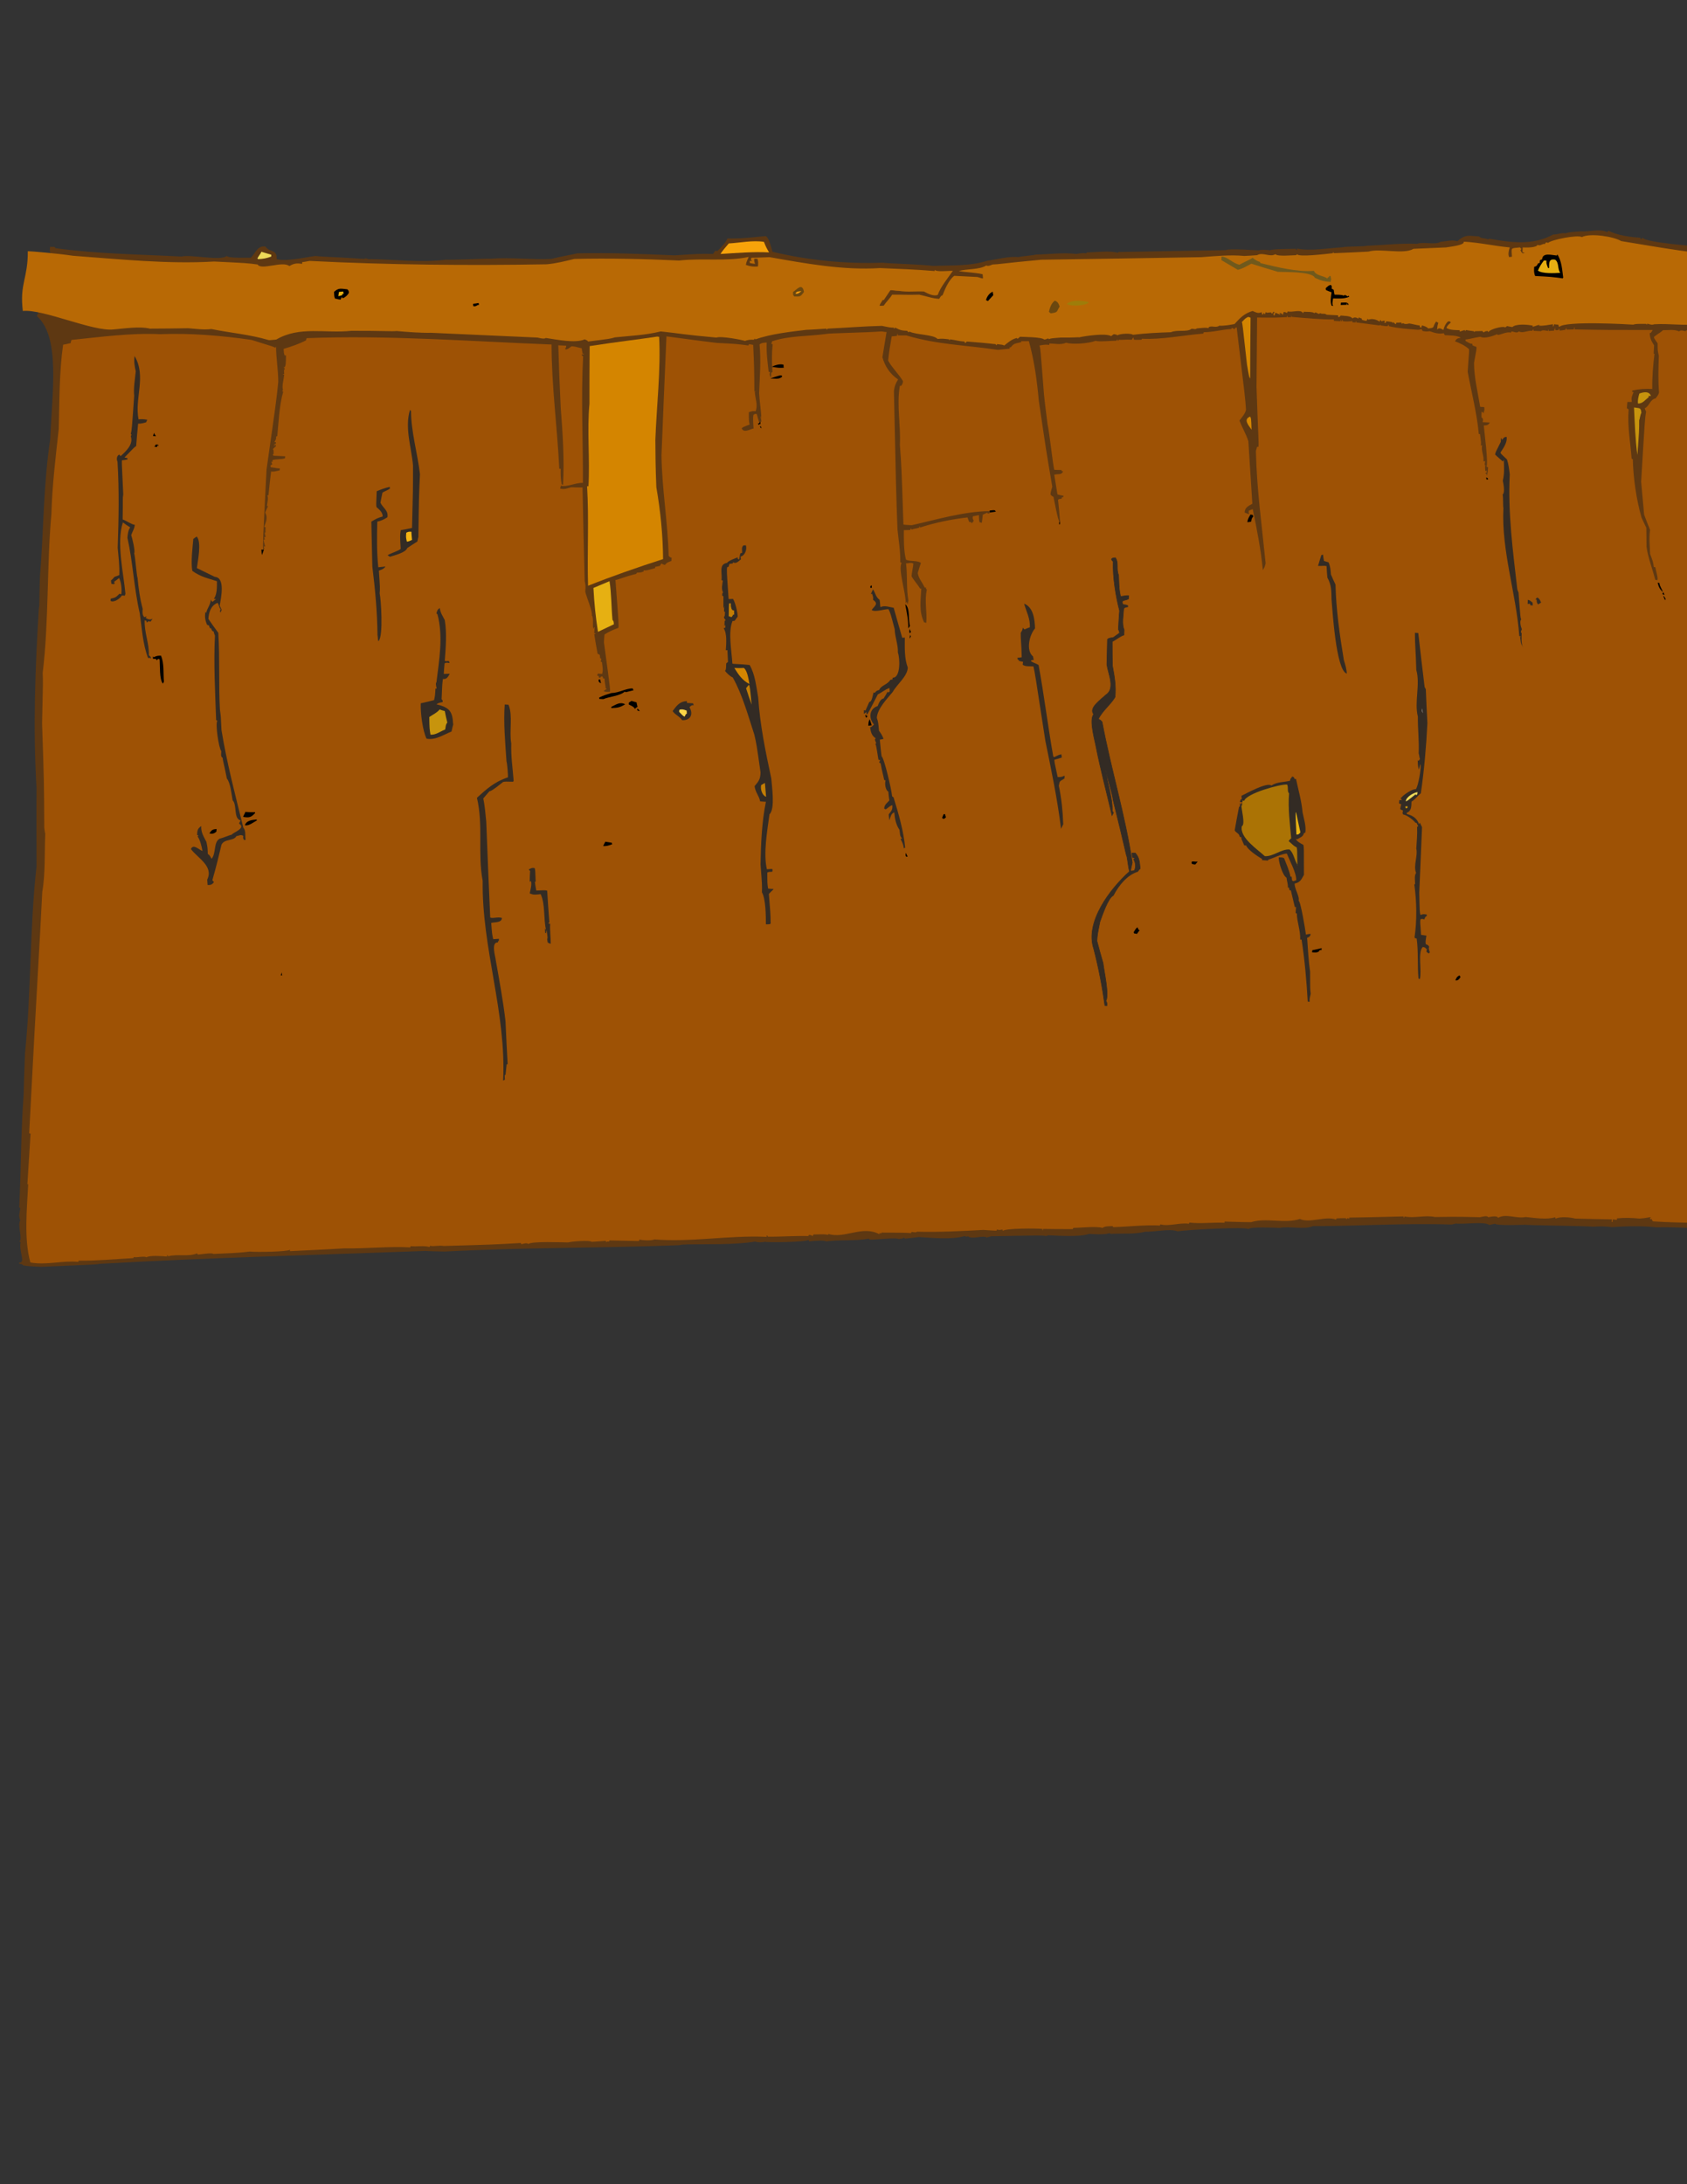 <?xml version="1.0" encoding="UTF-8"?>
<!DOCTYPE svg PUBLIC "-//W3C//DTD SVG 1.1//EN" "http://www.w3.org/Graphics/SVG/1.1/DTD/svg11.dtd">
<!-- Creator: CorelDRAW -->
<svg xmlns="http://www.w3.org/2000/svg" xml:space="preserve" width="8.5in" height="11in" style="shape-rendering:geometricPrecision; text-rendering:geometricPrecision; image-rendering:optimizeQuality; fill-rule:evenodd; clip-rule:evenodd"
viewBox="0 0 8.5 11">
 <rect x="0" y="0" width="8.5" height="11" fill="#333333" stroke="none"/>
 <defs>
  <style type="text/css">
   <![CDATA[
    .str0 {stroke:#332B24;stroke-width:0.003}
    .str1 {stroke:#C27D05;stroke-width:0.003}
    .fil3 {fill:black}
    .fil7 {fill:white}
    .fil6 {fill:#332B24}
    .fil0 {fill:#5E3812}
    .fil13 {fill:#6B470F}
    .fil9 {fill:#70591C}
    .fil1 {fill:#9E5205}
    .fil12 {fill:#9E7D0A}
    .fil10 {fill:#AB7305}
    .fil2 {fill:#B86905}
    .fil15 {fill:#C27D05}
    .fil4 {fill:#C7940D}
    .fil11 {fill:#D48500}
    .fil5 {fill:#E6B012}
    .fil8 {fill:#EDD959}
    .fil16 {fill:#F7A30A}
    .fil18 {fill:#F7B512}
    .fil14 {fill:#FA9E0D}
    .fil17 {fill:#FCD647}
   ]]>
  </style>
 </defs>
 <g id="Layer_x0020_1">
  <g id="_130083224">
   <path id="_129308544" class="fil0" d="M8.948 4.382c-0.002,0.004 -0.004,0.007 -0.005,0.01 -0.013,0.196 -0.034,0.391 -0.053,0.586 -0.017,0.372 -0.029,0.748 -0.076,1.118 -0.005,0.024 -0.01,0.048 -0.016,0.071 -0.009,0.011 -0.009,0.011 -0.01,0.02 -0.147,0.011 -0.295,-0.01 -0.441,-0.006 -0.075,-0.008 -0.152,-0.006 -0.227,-0.001 -0.032,-0.005 -0.065,-0.004 -0.097,-0.002 -0.014,-0.004 -0.333,-0.007 -0.337,-0.01 -0.007,-0 -0.141,0.006 -0.154,-0.005 -0.01,0.002 -0.019,0.004 -0.028,0.006 -0.027,-0.019 -0.125,-0.002 -0.168,-0.007 -0.008,0.002 -0.015,0.003 -0.022,0.005 -0.235,-0.008 -0.465,0.008 -0.699,0.008 -0.044,0.019 -0.118,-0.001 -0.167,0.009 -0.023,-0.001 -0.149,-0.007 -0.158,0.006 -0.011,-0.013 -0.303,0.003 -0.357,0.011 -0.039,-0.015 -0.115,0.004 -0.162,0.002 -0.053,0.014 -0.117,0.008 -0.172,0.011 -0.004,-0.001 -0.008,-0.002 -0.011,-0.004 -0.009,0.009 -0.084,0.006 -0.1,0.004 -0.051,0.017 -0.152,0.009 -0.208,0.007 -0.005,0.004 -0.005,0.004 -0.016,0.003 -0.005,-0.005 -0.259,0.003 -0.27,0.002 -0.008,0.003 -0.015,0.004 -0.022,0.006 -0.022,-0.012 -0.078,0.012 -0.094,-0.006 -0.007,0.003 -0.01,0.003 -0.018,-0.001 -0.063,0.019 -0.163,0.009 -0.231,0.005 -0.023,0.003 -0.046,0.006 -0.069,0.008 -0.002,-0.002 -0.004,-0.004 -0.005,-0.006 -0.004,0.005 -0.004,0.005 -0.028,0.008 -0.009,-0.009 -0.114,0.004 -0.144,0.003 -0.002,-0.001 -0.004,-0.003 -0.006,-0.005 -0.071,0.013 -0.143,0.004 -0.215,0.014 -0.008,-0.008 -0.072,-0.002 -0.085,-0 -0.001,-0.002 -0.002,-0.005 -0.003,-0.008 -0.011,0.012 -0.208,0.014 -0.219,0.01 -0.019,0.003 -0.032,0.004 -0.051,-0.001 -0.11,0.017 -0.234,0.012 -0.344,0.014 -0.01,0.002 -0.02,-0.001 -0.037,0.004 -0.393,0.015 -0.789,0.011 -1.182,0.032 -0.033,-0.001 -0.066,-0.001 -0.098,-0.003 -0.547,0.02 -1.097,0.034 -1.643,0.065 -0.01,0.003 -0.01,0.003 -0.293,0.015 -0.062,-0.003 -0.062,-0.003 -0.088,-0.007 -0.012,-0.008 -0.012,-0.008 -0.022,-0.008 0,-0.002 0,-0.004 0.001,-0.007 0.003,0 0.006,0 0.01,-0 -0.001,-0.003 -0.001,-0.006 -0,-0.01 0.001,0.002 0.002,0.004 0.004,0.005 0.001,-0.028 -0.016,-0.07 -0.008,-0.096 -0.002,-0.001 -0.004,-0.003 -0.006,-0.005 0.017,-0.015 -0.011,-0.079 0.004,-0.106 -0.01,-0.024 -0.002,-0.038 0,-0.062 -0.002,-0.001 -0.004,-0.002 -0.005,-0.003 0.009,-0.188 0.008,-0.378 0.022,-0.567 0.002,-0.07 0.004,-0.14 0.007,-0.21 0.032,-0.311 0.023,-0.63 0.058,-0.94 -0,-0.131 -0.001,-0.262 -0,-0.395 -0.018,-0.304 -0.007,-0.603 0.012,-0.908 0.004,-0.011 0.001,-0.018 0.005,-0.153 0.019,-0.231 0.017,-0.465 0.052,-0.695 0.009,-0.233 0.053,-0.515 -0.067,-0.621 0.002,-0.013 0.055,-0.102 0.05,-0.114 0.003,-0.006 0.029,-0.191 0.015,-0.214 0,-0.007 0.001,-0.014 0.001,-0.021 0.007,0 0.015,0.001 0.023,0 0.001,0.003 0.003,0.005 0.005,0.007 0.212,0.029 0.422,0.031 0.635,0.042 0.044,-0.012 0.198,0.024 0.227,-0.003 0.011,0.013 0.102,0.008 0.122,0.009 0.025,-0.026 0.034,-0.063 0.074,-0.056 0.018,0.03 0.059,0.011 0.056,0.063 0.049,0.014 0.147,-0.01 0.196,-0.016 0.035,0.005 0.084,0.004 0.244,0.015 0.009,-0.004 0.011,-0.003 0.021,0.001 0.13,0.001 0.265,0.019 0.392,0.003 0.029,0.002 0.191,-0.006 0.227,-0.005 0.1,-0.008 0.204,0.006 0.304,0.001 0.063,-0.016 0.103,-0.021 0.13,-0.028 0.162,-0.004 0.327,0.003 0.491,0.01 0.122,-0.008 0.122,-0.008 0.194,-0.007 0.003,-0.005 0.007,-0.011 0.011,-0.016 0.003,0 0.007,0 0.011,0.001 0.017,-0.017 0.042,-0.041 0.05,-0.063 0.065,0.002 0.129,-0.006 0.194,-0.012 0.018,0.014 0.026,0.056 0.033,0.079 0.179,0.043 0.371,0.062 0.556,0.055 0.004,0.003 0.203,0.009 0.252,0.016 0.089,-0.003 0.189,0.002 0.275,-0.026 0.041,-0.005 0.11,-0.024 0.156,-0.018 0.01,-0.004 0.077,-0.009 0.089,-0.013 0.066,-0.001 0.137,-0.011 0.202,-0.003 0.035,-0.005 0.035,-0.005 0.051,-0.003 0.001,-0.001 0.002,-0.003 0.003,-0.005 0.045,0 0.114,-0.01 0.156,0.002 0.001,-0.001 0.002,-0.002 0.004,-0.004 0.179,-0.003 0.36,-0.006 0.54,-0.009 0.012,-0.01 0.155,0.001 0.167,0.001 0.006,-0.005 0.049,-0.003 0.056,-0 0.004,-0.008 0.115,-0.007 0.13,-0.008 0.001,0.003 0.003,0.006 0.005,0.008 0,-0.003 0.001,-0.006 0.002,-0.009 0.065,0.014 0.164,-0.003 0.231,-0.007 0.005,-0.004 0.111,-0.003 0.117,-0.007 0.081,-0.003 0.175,-0.014 0.256,-0.01 0.03,-0.012 0.093,0.007 0.118,-0.01 0.026,-0.002 0.061,-0.012 0.085,-0.003 0.041,-0.037 0.059,-0.027 0.11,-0.024 0.01,0.012 0.03,0.007 0.045,0.015 0.001,-0.001 0.002,-0.002 0.004,-0.004 0.11,0.019 0.22,0.036 0.324,-0.021 0.021,0.001 0.041,-0.01 0.061,-0.006 0.023,-0.006 0.023,-0.006 0.078,-0.01 0.038,0.004 0.099,-0.015 0.132,0.004 0.002,-0.002 0.005,-0.004 0.008,-0.007 0.041,0.023 0.114,0.033 0.16,0.035 -0,0.003 -0,0.006 0.001,0.008 0.004,-0.002 0.008,-0.005 0.012,-0.007 0.01,0.023 0.269,0.043 0.299,0.045 0.068,0.019 0.166,0.015 0.236,0.019 0.151,-0.019 0.228,0.023 0.269,0.015 0.054,0.012 0.038,0.25 0.037,0.306 -0.021,0.015 0.006,0.019 -0.027,0.032 0.003,0.01 -0.107,0.045 -0.106,0.371 -0.009,0.174 -0.014,0.204 -0.032,0.504 0.001,0.01 0.001,0.019 0.003,0.028 -0.017,0.259 -0.017,0.259 -0.026,0.499 0.015,0.177 0.015,0.368 0.003,0.546 0.003,0.022 -0,0.129 0.008,0.383 -0.002,0.146 -0.009,0.292 0.01,0.437z"/>
   <path id="_128498744" class="fil1" d="M8.894 4.527c-0.074,0.518 -0.063,1.043 -0.124,1.563 -0.016,0.062 -0.016,0.062 -0.023,0.071 -0.14,-0.003 -0.279,-0.001 -0.419,-0.01 -0.002,-0.005 -0.006,-0.006 -0.005,-0.012 -0.003,0.001 -0.005,0.002 -0.007,0.002 -0.001,-0.002 -0.002,-0.004 -0.003,-0.007 0.002,-0.001 0.004,-0.002 0.006,-0.004 -0.01,-0.001 -0.022,0.005 -0.059,0.007 -0.04,-0.004 -0.073,-0.005 -0.113,-0.001 -0,0.003 -0,0.005 -0,0.007 -0.007,-0 -0.014,-0.001 -0.021,-0.002 -0,0.005 -0,0.009 -0.001,0.013 -0.002,-0 -0.003,-0 -0.004,-0 0,-0.004 0,-0.008 0.001,-0.013 -0.062,-0.001 -0.124,-0.002 -0.185,-0.004 -0.027,-0.007 -0.075,-0.011 -0.099,2.75591e-005 -0.001,-0.002 -0.002,-0.004 -0.002,-0.007 -0.041,0.014 -0.107,0.003 -0.149,-0.001 -0.044,0.01 -0.1,-0.019 -0.139,0.004 -0.005,-0.013 -0.039,-0.005 -0.05,-0.003 -0.004,-0.01 -0.031,-0.002 -0.041,-5.90551e-005 -0.147,-0.004 -0.167,-0.001 -0.227,-0.001 -0.051,-0.011 -0.106,0.008 -0.154,-0.003 -0,0.006 -0,0.006 -0.004,0.006 9.84252e-005,-0.002 0,-0.004 0,-0.006 -0.091,0.002 -0.182,0.005 -0.274,0.006 -0,0.002 -0,0.004 -0,0.006 -0.003,-0.001 -0.005,-0.002 -0.007,-0.004 -0.003,0.002 -0.005,0.004 -0.007,0.006 -0.001,-0.001 -0.002,-0.003 -0.003,-0.005 -0.016,0 -0.031,0 -0.046,0.001 -0.002,0.002 -0.003,0.004 -0.004,0.006 -0.051,-0.02 -0.13,0.02 -0.182,-0.003 -0.075,0.025 -0.171,-0.008 -0.245,0.016 -0.045,-0 -0.09,-0.002 -0.134,-0.003 -9.84252e-005,0.002 -0,0.004 -0,0.006 -0.058,-0.003 -0.121,0.006 -0.177,-0.001 -0.001,0.002 -0.002,0.004 -0.003,0.006 -0.043,-0.007 -0.104,0.015 -0.143,0.003 -0.001,0.002 -0.002,0.004 -0.003,0.006 -0.077,-0.004 -0.158,0.006 -0.235,0.008 -0.001,-0.001 -0.002,-0.003 -0.003,-0.005 -0.016,0.001 -0.039,-0.001 -0.051,0.009 -0.028,-0.01 -0.118,7.48031e-005 -0.147,-0 -0.001,0.002 -0.002,0.004 -0.003,0.006 -0.05,0 -0.1,-2.3622e-005 -0.15,-0.001 -0,0.007 -0,0.007 -0.003,0.007 0,-0.002 0,-0.004 0,-0.007 -0.025,-0.003 -0.188,-0.004 -0.199,0.01 -0.001,-0.002 -0.002,-0.004 -0.002,-0.007 -0.016,0.003 -0.016,0.003 -0.028,-0 -0.001,0.002 -0.002,0.004 -0.002,0.006 -0.022,-0.001 -0.044,-0.002 -0.066,-0.004 -0.11,0.006 -0.223,0.012 -0.334,0.009 -0.007,0.004 -0.007,0.004 -0.028,0.001 -0.001,0.002 -0.002,0.004 -0.003,0.006 -0.054,-0.004 -0.139,-0.001 -0.147,-0.003 -0.002,0.002 -0.003,0.004 -0.004,0.005 -0.003,-0.001 -0.005,-0.002 -0.007,-0.003 -0.001,0.003 -0.001,0.005 -0.001,0.007 -0.085,-0.047 -0.177,0.025 -0.258,-0.002 -0,0.002 -0,0.004 -0,0.006 -0.012,-0.007 -0.066,-0.002 -0.074,-0.003 -0.002,0.003 -0.004,0.006 -0.005,0.009 -0.004,-0.005 -0.004,-0.005 -0.018,-0.007 -0.001,0.002 -0.002,0.004 -0.003,0.006 -0.069,-0.002 -0.136,0.004 -0.204,0.003 -0.003,-0.006 -0.003,-0.006 -0.006,-0.006 -0,0.003 -0,0.005 -0,0.007 -0.187,-0.009 -0.379,0.028 -0.565,0.013 -0.017,0.007 -0.056,0.005 -0.076,0.001 -0.001,0.003 -0.002,0.005 -0.003,0.007 -0.05,-0.001 -0.099,-0.002 -0.148,-0.003 -0.001,0.002 -0.002,0.004 -0.002,0.006 -0.009,-0.001 -0.009,-0.001 -0.015,0.002 -0.001,-0.002 -0.002,-0.004 -0.002,-0.006 -0.024,0.002 -0.048,0.004 -0.071,0.005 -0.009,-0.009 -0.103,-0.002 -0.118,0.003 -0.029,-0 -0.184,-0.007 -0.201,0.008 -0.008,-0.008 -0.024,-0.001 -0.035,0.001 -0.001,-0.002 -0.002,-0.004 -0.003,-0.006 -0.141,0.008 -0.141,0.008 -0.389,0.015 -0.023,-0.005 -0.046,0.004 -0.068,-0.001 -0.001,0.002 -0.002,0.004 -0.003,0.006 -0.029,-0.008 -0.064,-0.001 -0.095,-0.004 -0.001,0.002 -0.002,0.004 -0.002,0.006 -0.11,-0.006 -0.221,0.007 -0.331,0.005 -0.092,0.005 -0.184,0.01 -0.275,0.014 0,-0.002 0,-0.004 0,-0.007 -0.012,0.01 -0.168,0.013 -0.203,0.009 -0.059,0.008 -0.123,0.009 -0.183,0.012 -0.008,-0.008 -0.063,0.003 -0.079,0.003 -0.001,-0.002 -0.002,-0.004 -0.003,-0.006 -0.043,0.019 -0.1,0.002 -0.146,0.015 -0.002,-0.006 -0.002,-0.006 -0.005,-0.006 -0,0.003 -0,0.005 -0,0.007 -0.024,-0.002 -0.087,-0.007 -0.105,0.004 -0.008,-0.008 -0.046,0.002 -0.063,-0.001 -0.001,0.002 -0.002,0.004 -0.002,0.005 -0.092,0.005 -0.183,0.014 -0.275,0.013 -0.001,0.002 -0.002,0.004 -0.003,0.006 -0.08,-0.008 -0.159,0.018 -0.241,0.003 -0.033,-0.12 -0.017,-0.27 -0.011,-0.394 -0.002,-9.84252e-005 -0.003,-0 -0.004,-0 0.005,-0.085 0.011,-0.17 0.016,-0.255 -0.003,-0 -0.005,-0.001 -0.007,-0.002 0.04,-0.77 0.053,-0.947 0.066,-1.216 0.016,-0.088 0.011,-0.206 0.015,-0.291 -0.002,-0.01 -0.004,-0.021 -0.005,-0.032 -0.001,-0.23 -0.001,-0.23 -0.011,-0.524 0.005,-0.214 0.005,-0.214 0.003,-0.254 0.032,-0.265 0.02,-0.536 0.044,-0.802 0.004,-0.143 0.021,-0.284 0.037,-0.427 0.004,-0.141 0.002,-0.285 0.022,-0.425 0.012,-0.002 0.025,-0.005 0.038,-0.008 0.001,-0.005 0.002,-0.01 0.004,-0.016 0.149,-0.015 0.297,-0.036 0.447,-0.029 0.155,-0.006 0.308,0.007 0.461,0.029 0.113,0.035 0.113,0.035 0.119,0.04 0.001,-0.002 0.002,-0.004 0.004,-0.006 0,0.057 0.011,0.118 0.011,0.177 -0.009,0.09 -0.009,0.09 -0.059,0.441 -0.019,0.37 -0.019,0.37 -0.017,0.407 0.002,-0.002 0.004,-0.005 0.006,-0.008 -0.002,-0.003 -0.003,-0.007 -0.003,-0.011 0.002,9.84252e-005 0.004,0 0.007,0 -0.003,-0.011 -0.006,-0.022 -0.008,-0.033 0.002,-0.001 0.005,-0.002 0.008,-0.003 -0.005,-0.004 -0.005,-0.004 -0.004,-0.011 0.002,9.84252e-005 0.005,-0.001 0.008,-0.002 -0.004,-0.004 -0.004,-0.004 -0.006,-0.021 0.001,4.72441e-005 0.002,9.84252e-005 0.004,-0.001 -0.001,-0.008 -0,-0.017 0,-0.026 -0.003,-0 -0.005,-0.001 -0.007,-0.002 0.009,-0.023 0.02,-0.048 0.005,-0.071 0.005,-0.011 0.009,-0.022 0.014,-0.032 -0.002,-0.001 -0.004,-0.002 -0.005,-0.003 0.001,-0.013 0.009,-0.039 0.002,-0.051 0.002,-0.001 0.004,-0.002 0.006,-0.003 0.004,-0.04 0.008,-0.08 0.013,-0.119 0.012,0.004 0.03,-0.003 0.043,-0.005 0,-0.003 0,-0.006 0.001,-0.01 -0.013,0.001 -0.036,-0.006 -0.044,-0.005 -0.002,-0.002 -0.003,-0.005 -0.004,-0.008 0.003,-0.003 0.006,-0.006 0.01,-0.008 -0.002,-0.004 -0.004,-0.008 -0.004,-0.013 0.002,9.84252e-005 0.004,0 0.007,-0.001 -0.001,-0.001 -0.002,-0.003 -0.003,-0.005 0.004,-0.008 0.047,-0.004 0.064,-0.011 0,-0.003 0,-0.006 0.001,-0.01 -0.02,-0.001 -0.04,-0.002 -0.059,-0.003 -0.002,-0.002 -0.003,-0.005 -0.004,-0.008 0.001,0.001 0.002,0.001 0.004,0.001 0.001,-0.02 0.001,-0.02 -0.003,-0.026 0.004,-0.005 0.009,-0.01 0.015,-0.014 -0.001,-0.009 -0.001,-0.009 -0.005,-0.009 -0,0.007 -0,0.007 -0.003,0.007 0,-0.003 0,-0.006 0.001,-0.01 0.002,9.84252e-005 0.004,-0.001 0.007,-0.002 0,-0.002 0,-0.004 0,-0.007 -0.003,-0 -0.005,-0 -0.007,-0 0.009,-0.018 0.009,-0.018 0.008,-0.028 0.002,-0.001 0.004,-0.002 0.006,-0.003 0.007,-0.068 0.01,-0.156 0.03,-0.223 -0.002,-0.001 -0.004,-0.002 -0.005,-0.004 0.001,-0.001 0.002,-0.003 0.004,-0.005 -0.007,-0.017 0.004,-0.056 0.006,-0.077 -0.006,-0 -0.006,-0 -0.006,-0.003 0.002,9.84252e-005 0.004,0 0.006,0 -0.001,-0.009 -0.001,-0.018 -0.001,-0.027 0.001,0.003 0.002,0.005 0.004,0.007 -0.001,-0.011 -0.001,-0.011 -0.007,-0.015 0.002,0 0.004,0 0.007,0 0.005,-0.013 0.005,-0.013 0.006,-0.059 -0.003,-0 -0.005,-0 -0.007,-0 -0.004,-0.013 -0.004,-0.013 -0.005,-0.033 0.04,-0.012 0.076,-0.024 0.113,-0.043 0,-0.003 0.001,-0.007 0.003,-0.011 0.411,-0.016 0.823,0.016 1.234,0.032 -0,0.208 0.029,0.418 0.039,0.626 0.002,0 0.004,0 0.007,0 -0.001,0.028 0,0.052 0.005,0.078 0.002,0.001 0.004,0.002 0.007,0.002 0.007,-0.13 -0.002,-0.261 -0.012,-0.391 -0.005,-0.103 -0.009,-0.207 -0.012,-0.311 0.013,0.001 0.026,0.001 0.04,0.002 -0.001,0.01 -0.001,0.01 -0.006,0.015 0.001,0.002 0.003,0.003 0.005,0.004 0.014,-0.003 0.016,-0.009 0.028,-0.016 0.015,0.001 0.015,0.001 0.051,0.01 0.001,0.01 0.003,0.019 0.005,0.028 0.006,0 0.006,0 0.006,0.003 -0.004,-0 -0.007,-0 -0.01,-0.001 -0,0.003 -0,0.005 -0,0.007 0.002,0.001 0.004,0.002 0.006,0.003 -0.011,0.212 -0,0.426 -0.001,0.638 -0.037,-0.002 -0.078,0.022 -0.111,0.014 -0.001,0.005 -0.003,0.01 -0.004,0.014 0.02,0.007 0.036,-0.001 0.056,-0.006 0.019,0.001 0.038,0.001 0.057,0.001 0.003,0.157 0.007,0.315 0.011,0.471 0.005,0.024 0.005,0.024 0.003,0.054 0.004,0.021 0.038,0.102 0.033,0.119 0.012,0.014 -0,0.066 0.01,0.067 0,-0.007 0,-0.007 0.004,-0.007 -0.001,0.01 -0.001,0.02 -0.002,0.03 0.006,0 0.006,0 0.006,0.004 -0.002,-9.84252e-005 -0.004,-0 -0.006,-0 0.005,0.033 0.011,0.067 0.017,0.099 0.003,0.002 0.007,0.004 0.011,0.006 0.001,0.006 0.001,0.012 0.002,0.017 0.002,0.001 0.004,0.002 0.006,0.003 -0.001,0.005 -0.003,0.01 -0.003,0.014 0.002,0.001 0.004,0.002 0.006,0.003 0.002,0.02 0.007,0.039 0.001,0.059 -0.007,-0 -0.014,-0.001 -0.02,-0.002 -0.002,0.003 -0.004,0.006 -0.006,0.009 0.003,0.002 0.006,0.003 0.009,0.004 -0,0.002 -0,0.004 -0,0.006 0.002,0.001 0.004,0.002 0.007,0.003 0.002,-0.005 0.002,-0.005 0.009,-0.008 0.005,0.004 0.005,0.004 0.006,0.011 0.002,9.84252e-005 0.004,0 0.007,0 -0.001,0.014 0.007,0.043 0.005,0.048 0.002,0.002 0.004,0.003 0.006,0.004 -0.005,0.004 -0.01,0.007 -0.016,0.011 0.011,0.006 0.018,0.004 0.032,0.004 0.002,-0.013 0.002,-0.013 -0.03,-0.249 0.001,-0.013 0.001,-0.026 0.003,-0.04 0.023,-0.014 0.044,-0.024 0.07,-0.033 0.002,-0.016 0.002,-0.016 -0.015,-0.241 0.01,-0 0.044,-0.016 0.105,-0.031 0.001,-0.002 0.002,-0.004 0.003,-0.006 0.021,-0.001 0.021,-0.001 0.034,-0.006 9.84252e-005,-0.002 0,-0.004 0,-0.006 0.013,0.004 0.045,-0.008 0.058,-0.011 0,-0.002 0,-0.004 0,-0.006 0.008,-0.002 0.016,-0.003 0.024,-0.005 0.002,-0.004 0.004,-0.008 0.008,-0.012 0.013,0.007 0.013,0.007 0.019,0.006 0.006,-0.011 0.021,-0.015 0.031,-0.019 0,-0.005 0.001,-0.01 0.001,-0.016 -0.009,-0.003 -0.009,-0.003 -0.015,-0.01 -0.004,-0.169 -0.034,-0.337 -0.036,-0.507 0.008,-0.199 0.016,-0.398 0.025,-0.598 0.085,0.011 0.169,0.023 0.254,0.033 0.1,0.005 0.1,0.005 0.159,0.013 0.001,-0.002 0.002,-0.004 0.003,-0.007 0.007,0.001 0.014,0.003 0.021,0.004 0.005,0.114 0.005,0.114 0.006,0.234 0.002,0 0.005,0 0.008,0 -0.002,0.001 -0.004,0.002 -0.006,0.002 0.002,0.035 0.017,0.068 0.004,0.098 -0.016,-0.001 -0.016,-0.001 -0.034,0.005 -0,0.043 -0,0.043 0.004,0.062 -0.036,0.014 -0.036,0.014 -0.04,0.02 0.013,0.024 0.039,0.004 0.06,1.1811e-005 0,-0.008 -0.005,-0.046 -0.001,-0.068 0.007,-0.006 0.007,-0.006 0.017,-0.005 0.004,0.015 0.008,0.03 0.013,0.045 0.006,-0.003 0.006,-0.008 0.01,-0.006 0.001,-0.01 -0.006,-0.027 -0.003,-0.028 0.001,0.004 0.002,0.008 0.003,0.011 -0.001,-0.041 -0.009,-0.084 -0.011,-0.127 0.003,-0.08 0.01,-0.166 0.002,-0.245 0.009,-0.009 0.023,-0.009 0.036,-0.01 -0.002,0.052 0.004,0.098 0.01,0.148 0.002,9.84252e-005 0.004,0 0.007,0 -0.003,0.013 -0.003,0.013 0.002,0.026 0.003,0 0.003,0 0.004,-0.023 0.002,0 0.004,-0.001 0.006,-0.002 -0.003,-0.048 -0.004,-0.093 0.001,-0.141 -0.002,-0 -0.004,-0 -0.006,-0 0,-0.004 0.001,-0.009 0.003,-0.014 0.085,-0.029 0.183,-0.025 0.271,-0.037 0.008,-0.004 0.208,-0.007 0.281,-0.013 0.008,0.001 0.016,0.003 0.025,0.003 -0.007,0.043 -0.014,0.085 -0.021,0.127 0.013,0.046 0.038,0.084 0.079,0.112 -0.013,0.021 -0.018,0.034 -0.021,0.059 0.011,0.505 0.011,0.505 0.018,0.696 0.006,0.059 0.015,0.108 0.014,0.165 0.002,0.002 0.004,0.003 0.007,0.004 -0.02,0.03 0.024,0.16 0.02,0.203 0.003,0 0.003,-0.007 0.006,-0.007 0.001,0.005 0.003,0.009 0.004,0.013 0.001,-0.006 0.003,-0.013 0.004,-0.02 -0.011,-0.06 -0.004,-0.126 -0.012,-0.187 0.015,0.001 0.022,-0.006 0.037,0.001 0,0.011 -0.008,0.046 -0.009,0.064 0.007,0.015 0.031,0.042 0.043,0.062 0.002,9.84252e-005 0.004,0 0.006,0 -0.003,0.061 -0.013,0.114 0.014,0.17 0.003,0.001 0.007,0.002 0.011,0.003 0.005,-0.057 -0.01,-0.109 0.003,-0.168 -0.005,-0.003 -0.005,-0.003 -0.004,-0.01 -0.003,-0 -0.005,-0 -0.007,-0 -0.012,-0.027 -0.03,-0.044 -0.035,-0.073 0.005,-0.017 0.01,-0.034 0.016,-0.051 -0.019,-0.014 -0.052,-0.006 -0.075,-0.016 -0.012,-0.044 -0.011,-0.102 -0.011,-0.149 0.011,-0 0.022,-0.001 0.033,-0.001 0,-0.007 0,-0.007 0.004,-0.007 -0,0.002 0.001,0.004 0.002,0.005 0.012,-0.005 0.026,-0.005 0.039,-0.01 0,-0.006 0,-0.006 0.003,-0.006 -0,0.002 -0,0.004 -0,0.006 0.072,-0.024 0.163,-0.043 0.24,-0.051 0.003,0.008 0.005,0.016 0.009,0.023 0.003,0 0.006,0 0.01,0.001 -0,0.002 0.001,0.004 0.002,0.006 0.003,-0.004 0.006,-0.008 0.01,-0.013 -0.004,-0.009 -0.007,-0.013 -0.004,-0.023 0.01,-0.001 0.02,-0.004 0.03,-0.006 0.001,0.028 0.001,0.028 0.004,0.036 0.003,0.001 0.007,0.002 0.011,0.003 0.002,-0.013 0.003,-0.027 0.005,-0.041 0.007,-0.003 0.014,-0.006 0.022,-0.01 0.001,0.002 0.003,0.004 0.005,0.005 0.003,-0.001 0.006,-0.003 0.01,-0.004 -0.002,-0.003 -0.004,-0.006 -0.006,-0.009 -0.127,0.002 -0.265,0.043 -0.389,0.071 -0.014,-0.001 -0.028,-0.001 -0.042,-0.003 -0.01,-0.295 -0.01,-0.295 -0.018,-0.402 0.005,-0.097 -0.017,-0.201 -8.26772e-005,-0.297 0.002,9.84252e-005 0.004,0 0.007,0 0.007,-0.011 0.007,-0.011 0.009,-0.023 -0.021,-0.036 -0.055,-0.067 -0.075,-0.104 0.006,-0.053 0.006,-0.053 0.018,-0.122 0.009,-0.001 0.018,-0.001 0.027,-0.003 0.001,-0.01 0.001,-0.01 0.003,-0.01 -0,0.003 0.001,0.006 0.002,0.008 0.013,0.001 0.027,0 0.041,5.90551e-005 0.157,0.047 0.302,0.049 0.462,0.073 0.019,-0.002 0.039,-0.004 0.059,-0.006 9.84252e-005,-0.002 0,-0.004 0,-0.007 0.002,9.84252e-005 0.004,0 0.006,0 0.016,-0.022 0.027,-0.019 0.053,-0.026 -0.001,-0.001 -0.001,-0.003 -0.001,-0.005 0.013,0.001 0.026,0 0.039,-4.33071e-005 0.027,0.097 0.041,0.198 0.05,0.299 0.037,0.252 0.037,0.252 0.068,0.434 -0.008,0.027 -0.008,0.027 -0.009,0.04 0.008,0.008 0.008,0.008 0.015,0.011 0.019,0.095 0.019,0.095 0.029,0.126 0.001,-0.001 0.003,-0.002 0.005,-0.004 -0.003,-0.005 -0.001,-0.016 -0.011,-0.107 0.005,-0.004 0.005,-0.004 0.019,-0.006 0,-0.002 0,-0.004 0,-0.007 0.002,9.84252e-005 0.004,0 0.007,0 9.84252e-005,-0.002 0.001,-0.004 0.002,-0.007 -0.011,-0.002 -0.021,-0.004 -0.031,-0.007 -0.005,-0.032 -0.011,-0.066 -0.016,-0.099 0.018,-0.006 0.038,0.003 0.044,-0.018 -0.003,-0 -0.005,-0 -0.007,-0 9.84252e-005,-0.002 0,-0.004 0,-0.006 -0.013,0 -0.025,-0 -0.037,-0.001 -0.007,-0.025 -0.025,-0.193 -0.034,-0.23 -0.006,-0.05 -0.013,-0.101 -0.018,-0.151 -0.018,-0.234 -0.018,-0.234 -0.023,-0.245 0.031,-0.005 0.031,-0.005 0.05,-0.003 0,-0.002 0,-0.004 0,-0.007 0.029,0 0.058,0.008 0.085,-0.004 0.033,0.01 0.113,0.004 0.15,-0.01 0.007,0.007 0.087,-0.001 0.103,0 0.003,-0.006 0.003,-0.006 0.006,-0.006 -0,0.006 -0,0.006 0.004,0.006 4.72441e-005,-0.001 0.001,-0.003 0.002,-0.005 0.016,0.002 0.032,-0.002 0.066,0 0.002,-0.004 0.004,-0.008 0.007,-0.012 0.001,0.004 0.003,0.008 0.004,0.012 0.012,0.001 0.024,0 0.037,-0 0.001,-0.001 0.002,-0.003 0.003,-0.005 0.1,0.005 0.208,-0.018 0.309,-0.026 9.84252e-005,-0.002 0.001,-0.004 0.002,-0.007 0.048,0 0.094,-0.014 0.139,-0.016 0.001,-0.002 0.002,-0.004 0.003,-0.006 0.004,0.002 0.009,0.004 0.014,0.007 0.002,-0.007 0.002,-0.007 0.01,-0.009 0.043,0.355 0.043,0.355 0.047,0.413 -0.001,0.018 -0.023,0.043 -0.033,0.056 0.014,0.036 0.034,0.069 0.045,0.104 0.007,0.105 0.013,0.211 0.02,0.315 -0.021,0.012 -0.037,0.018 -0.039,0.044 0.008,0.003 0.016,0.007 0.025,0.009 -0.005,-0.005 -0.005,-0.005 -0.004,-0.018 0.006,-0.003 0.013,-0.005 0.02,-0.008 0.021,0.102 0.041,0.203 0.051,0.307 0.009,-0.015 0.009,-0.015 0.014,-0.034 -0.019,-0.191 -0.045,-0.373 -0.049,-0.565 0.001,-0.007 0.004,-0.014 0.006,-0.022 0.002,0 0.004,0 0.007,0 0.002,-0.026 -0.002,-0.06 -0.01,-0.301 0.001,-0.116 0.002,-0.233 0.003,-0.35 0.091,0.001 0.091,0.001 0.15,-0.002 0,-0.006 0,-0.006 0.003,-0.006 -9.84252e-005,0.002 -0,0.004 -0,0.006 0.006,0 0.012,0.001 0.019,-4.33071e-005 -0.001,-0.003 -0.001,-0.006 -0.001,-0.009 0.001,0.003 0.002,0.006 0.004,0.008 0.07,0.006 0.142,0.013 0.212,0.013 -0,0.003 -0,0.005 -0,0.007 0.011,0.001 0.022,0.001 0.033,0.002 0,-0.007 0,-0.007 0.003,-0.007 -0,0.003 -0,0.005 -0,0.007 0.002,0 0.004,-0.001 0.007,-0.002 -0.001,-0.002 -0.002,-0.004 -0.003,-0.006 0.004,0.001 0.004,0.001 0.006,0.008 0.02,0.002 0.029,0.001 0.047,-0.001 -9.84252e-005,0.002 -0,0.004 -0,0.006 0.005,0 0.011,0.001 0.017,0.001 0,-0.006 0,-0.006 0.003,-0.006 -0,0.002 -0,0.004 -0,0.006 0.039,0.005 0.078,0.01 0.117,0.015 0.001,-0.001 0.003,-0.002 0.005,-0.004 -9.84252e-005,0.002 -0,0.003 0.001,0.004 0.027,0.004 0.027,0.004 0.036,0.003 0,-0.006 0,-0.006 0.003,-0.006 0.001,0.003 0.002,0.005 0.003,0.007 0.046,0.011 0.098,0.014 0.146,0.018 0.015,-0.002 0.015,-0.002 0.016,-0.006 0.002,0.004 0.005,0.008 0.007,0.012 0.018,0.003 0.018,0.003 0.036,0.001 0.021,0.008 0.048,0.016 0.07,0.01 0.002,0.004 0.004,0.007 0.006,0.01 0.021,0.001 0.065,0.001 0.08,0.013 -0.017,0.003 -0.021,0.004 -0.029,0.018 0.023,0.008 0.054,0.023 0.071,0.04 0.001,0.018 -0.002,0.028 -0.007,0.114 0.019,0.102 0.047,0.211 0.056,0.313 0.002,0 0.004,0 0.006,0 0.006,0.046 0.006,0.046 0.004,0.057 0.002,0 0.004,0 0.007,0 -0.007,0.028 0.011,0.054 0.006,0.08 0.003,0 0.006,0 0.01,0.001 -0.003,0.008 -0.003,0.008 -0.003,0.019 0.002,0 0.005,0 0.008,0 -0.002,0.001 -0.004,0.002 -0.006,0.002 -0.001,0.01 4.72441e-005,0.019 0.001,0.028 0.002,-0.001 0.004,-0.002 0.006,-0.004 -0,0.004 0.001,0.008 0.001,0.012 -0.007,-0 -0.007,-0 -0.007,0.003 0.002,0.001 0.004,0.002 0.006,0.003 -0,0.003 -0,0.006 -0,0.009 0.005,-0.01 0.005,-0.01 0.008,-0.042 -0.003,-0.001 -0.006,-0.003 -0.009,-0.005 0.012,-0.005 -0.011,-0.182 -0.013,-0.206 0.019,-0.001 0.021,-0.002 0.031,-0.015 -0.013,-0.001 -0.025,-0.001 -0.037,-0.002 0.003,-0.011 0.003,-0.011 3.93701e-006,-0.02 -0.002,-0.001 -0.004,-0.002 -0.005,-0.003 -0.001,-0.009 -4.72441e-005,-0.019 0,-0.029 0.007,0.002 0.007,0.002 0.01,0.008 0.002,-0.014 0.007,-0.016 0.003,-0.032 -0.007,-0 -0.014,-0.001 -0.02,-0.001 -0.012,-0.074 -0.031,-0.148 -0.031,-0.222 0.013,-0.069 0.013,-0.069 0.012,-0.08 -0.007,-0.002 -0.014,-0.005 -0.02,-0.008 0,-0.002 0,-0.004 0,-0.007 -0.013,-0.002 -0.013,-0.002 -0.035,-0.015 9.84252e-005,-0.002 0,-0.004 0,-0.007 0.026,-0.003 0.041,-0.009 0.075,-0.014 0.019,0.011 0.063,-0.003 0.084,-0.013 0.001,0.002 0.003,0.003 0.005,0.004 0.02,-0.004 0.044,-0.017 0.065,-0.012 0.001,-0.002 0.002,-0.004 0.003,-0.006 0.012,0.001 0.027,0.011 0.037,-0 0.02,0.011 0.045,-0.006 0.067,-0.003 0.003,-0.006 0.003,-0.006 0.007,-0.006 -9.84252e-005,0.002 -0,0.004 -0,0.006 0.012,0.001 0.024,0.001 0.037,0.002 0.008,-0.008 0.025,-0.003 0.036,-0.001 0,-0.007 0,-0.007 0.003,-0.007 -0,0.003 -0,0.005 -0,0.007 0.009,-0.001 0.018,-0.001 0.027,-0.002 0.001,-0.005 0.004,-0.011 0.006,-0.017 -0.002,0.017 0.002,0.016 0.017,0.014 0,-0.006 0,-0.006 0.004,-0.006 -0,0.003 0.001,0.006 0.002,0.009 0.009,-0.001 0.018,-0.002 0.028,-0.004 0.003,-0.008 0.003,-0.008 0.006,-0.008 -0,0.003 -0,0.005 -0,0.007 0.012,-0 0.024,-0.001 0.037,-0.001 0.001,-0.01 0.001,-0.01 0.004,-0.01 -0,0.004 -0,0.007 -0.001,0.01 0.167,0.003 0.167,0.003 0.394,0.003 -0.008,0.014 -0.008,0.014 -0.015,0.016 0.002,0.027 0.007,0.037 0.022,0.061 -0.001,0.014 -0.001,0.028 -0.002,0.042 0.001,0.001 0.002,0.001 0.004,0.001 -0.007,0.06 -0.012,0.117 -0.011,0.177 -0.035,-0.002 -0.066,-0 -0.101,0.008 -0,0.003 -0,0.005 -0,0.007 0.002,9.84252e-005 0.004,0 0.007,0 -0.008,0.021 -0.013,0.027 -0.009,0.05 -0.008,0.001 -0.015,0 -0.022,-0 -0.002,0.011 -0.002,0.022 -0.003,0.032 0.003,0.002 0.006,0.004 0.009,0.006 -0.007,0.083 0.009,0.167 0.015,0.248 0.002,0.001 0.004,0.002 0.006,0.003 0.002,0.093 0.018,0.204 0.044,0.294 0.008,0.017 0.016,0.035 0.024,0.051 0,0.032 0.001,0.064 0.001,0.096 0.008,0.056 0.03,0.111 0.044,0.166 0.003,0.001 0.007,0.001 0.011,0.002 0.002,-0.011 0.002,-0.011 -0.011,-0.066 -0.003,-0 -0.005,-0 -0.007,-0 -0.004,-0.026 -0.004,-0.026 -0.019,-0.067 -0.001,-0.04 -0.006,-0.08 2.75591e-005,-0.12 -0.011,-0.026 -0.02,-0.051 -0.03,-0.077 -0.005,-0.055 -0.01,-0.111 -0.015,-0.166 0.019,-0.319 0.019,-0.319 0.025,-0.353 -0.003,-0.005 -0.005,-0.011 -0.007,-0.017 0.024,-0.01 0.026,-0.045 0.056,-0.05 0.002,-0.007 0.011,-0.011 0.016,-0.029 -0.005,-0.061 -0.003,-0.124 -0.001,-0.186 -0.006,-0.024 -0.006,-0.024 -0.006,-0.062 -0.019,-0.027 -0.019,-0.027 -0.018,-0.033 0.022,-0.017 0.035,-0.023 0.045,-0.033 0.023,0 0.06,-0.005 0.081,0.006 0.009,-0.009 0.021,-0.003 0.033,-0.001 0.001,-0.001 0.002,-0.003 0.003,-0.005 0.018,0.007 0.052,-0 0.074,0.002 9.84252e-005,-0.002 0,-0.004 0.001,-0.007 0.002,0.003 0.005,0.005 0.008,0.007 0.017,-0.001 0.059,0.001 0.069,-0.013 -0,0.003 -0,0.005 -0,0.007 0.031,0.018 0.161,0.006 0.198,0.004 0.029,0.016 0.064,0 0.095,-0 0.009,0.076 0.001,0.154 0.003,0.23 -0.009,0.243 -0.014,0.28 -0.015,0.325 0.001,0.001 0.002,0.002 0.003,0.003 -0.002,0.001 -0.004,0.002 -0.006,0.002 0.001,0.017 0.001,0.017 -0.004,0.033 0.008,0.008 -0.009,0.155 -0.009,0.168 0.002,0.002 0.004,0.004 0.006,0.005 -0.013,0.045 -0.015,0.109 -0.009,0.159 -0.002,0.005 -0.003,0.01 -0.005,0.015 0.001,0.003 0.003,0.006 0.005,0.008 -0.002,0.001 -0.004,0.002 -0.006,0.002 0,0.01 0.002,0.02 0.003,0.03 -0.001,0.019 -0.014,0.062 -0.004,0.079 -0.014,0.084 -0.009,0.174 -0.013,0.258 -0.002,-0.001 -0.003,-0.002 -0.004,-0.004 -0.001,0.003 -0.001,0.005 -0.001,0.007 0.002,0 0.004,0 0.007,0 -0,0.003 -0,0.005 -0,0.007 -0.003,0.001 -0.005,0.002 -0.007,0.003 0.001,0.003 0.003,0.005 0.005,0.007 -0.001,0.07 -0.003,0.147 0.004,0.216 -0.002,0.001 -0.004,0.002 -0.006,0.003 0.008,0.047 0.007,0.101 0.01,0.15 -0.006,0.128 -0.005,0.174 -0.011,0.348 0.006,0 0.006,0 0.006,0.004 -0.002,-9.84252e-005 -0.004,-0 -0.006,-0 -0.001,0.036 0.002,0.073 0.009,0.109 -0.002,0.045 -0.001,0.099 0.009,0.143 -0.003,-0 -0.005,-0 -0.007,-0 0.008,0.092 -0.002,0.188 -0.001,0.28 0.001,0.002 0.003,0.003 0.005,0.004 -0.002,0.004 -0.004,0.008 -0.006,0.012 0.002,0.001 0.004,0.002 0.006,0.003 -0.002,0.003 -0.003,0.006 -0.004,0.009 -0.002,0.073 -0.003,0.146 -0.004,0.219 -0.002,0.001 -0.004,0.002 -0.005,0.003 0.002,0.008 0.003,0.016 0.005,0.023z"/>
   <path id="_129308264" class="fil2" d="M9.145 1.583c-0.019,0.017 -0.256,0.069 -0.275,0.053 -0.006,0.006 -0.018,0.001 -0.026,-0 -0.001,0.003 -0.001,0.005 -0.001,0.007 -0.006,-0.001 -0.011,-0.003 -0.016,-0.005 -0.001,0.002 -0.002,0.003 -0.003,0.004 -0.019,-0.007 -0.057,-0.009 -0.075,-0.001 -0.019,-0.002 -0.038,-0.005 -0.057,-0.008 -0.001,0.002 -0.001,0.003 -0.001,0.004 -0.005,-0.001 -0.01,-0.003 -0.014,-0.005 -0.001,0.002 -0.002,0.004 -0.003,0.006 -0.002,-0.001 -0.003,-0.003 -0.004,-0.005 -0.008,0.008 -0.023,-0.005 -0.035,0.002 -0.002,-0.001 -0.004,-0.002 -0.005,-0.004 -0.006,0.002 -0.011,0.003 -0.016,0.005 -0.002,-0.001 -0.004,-0.002 -0.005,-0.004 -0.005,0.008 -0.005,0.008 -0.011,0.007 -0.002,-0.002 -0.004,-0.005 -0.006,-0.008 -0.004,0.002 -0.008,0.004 -0.011,0.004 -0.003,-0.001 -0.005,-0.002 -0.007,-0.004 -0.077,0.012 -0.162,-0.003 -0.239,0.002 -0.012,0.005 -0.023,-0 -0.035,-0.003 -0.001,0.002 -0.002,0.004 -0.003,0.005 -0.001,-0.001 -0.002,-0.002 -0.003,-0.004 -0.051,0 -0.051,0 -0.065,0.004 -0.01,-0.001 -0.348,-0.021 -0.373,0.012 -0.002,-0.004 -0.004,-0.008 -0.004,-0.012 -0.007,-0 -0.014,-0.001 -0.021,-0.002 -0.002,0.005 -0.003,0.009 -0.005,0.013 -0.001,-0.004 -0.002,-0.008 -0.001,-0.013 -0.028,0.003 -0.044,0.009 -0.072,0.007 0.001,-0.001 0.003,-0.002 0.005,-0.004 -0.011,0 -0.029,0.01 -0.036,0.009 5.11811e-005,-0.001 0,-0.003 0.001,-0.005 -0.027,-0.006 -0.085,-0.01 -0.103,0.007 -0.009,-0.001 -0.018,-0.003 -0.027,-0.005 -0.003,0.003 -0.006,0.005 -0.009,0.007 -0.009,-0.009 -0.077,0.008 -0.085,0.024 -0.001,-0.002 -0.002,-0.004 -0.003,-0.006 -0.012,0.001 -0.012,0.001 -0.021,0.007 -0.002,-0.002 -0.004,-0.004 -0.006,-0.007 -0.013,0 -0.026,0.001 -0.038,0.001 -0.001,0.002 -0.002,0.004 -0.002,0.005 -0.001,-0.001 -0.002,-0.003 -0.003,-0.005 -0.013,-0.002 -0.026,-0.003 -0.039,-0.006 -0.002,0.002 -0.004,0.004 -0.005,0.006 -0.001,-0.002 -0.002,-0.004 -0.002,-0.006 -0.009,0.003 -0.017,0.005 -0.025,0.008 9.84252e-005,-0.002 0,-0.004 0,-0.007 -0.024,-0.001 -0.046,-0 -0.067,-0.011 0.004,-0.014 0.012,-0.018 0.022,-0.028 -0.016,-0.024 -0.037,0.029 -0.037,0.038 -0.011,-0.006 -0.024,-0.015 -0.032,-0.001 0.001,-0.024 0.004,-0.026 0.006,-0.036 -0.004,-0.001 -0.008,-0.003 -0.011,-0.006 -0.021,0.029 -0.002,0.032 -0.041,0.035 -0.004,-0.008 -0.02,-0.012 -0.029,-0.015 -0.004,0.003 -0.004,0.003 -0.003,0.009 -0.003,0.001 -0.005,0.001 -0.007,0.001 -0.002,-0.003 -0.003,-0.006 -0.003,-0.01 -0.016,-0.001 -0.041,-0.009 -0.053,-0.01 -0.01,0.003 -0.022,0.005 -0.031,-0.002 -0.002,0.002 -0.004,0.003 -0.005,0.004 -0.002,-0.002 -0.003,-0.004 -0.004,-0.007 -0.008,0.001 -0.016,0.001 -0.024,0.001 -0.001,0.003 -0.002,0.006 -0.003,0.008 -0.005,-0.003 -0.009,-0.006 -0.012,-0.011 -0.002,0.002 -0.003,0.004 -0.004,0.005 -0.001,-0.001 -0.002,-0.003 -0.003,-0.005 -0.01,-0.002 -0.02,-0.003 -0.03,-0.004 -0.001,0.003 -0.001,0.006 -0.001,0.008 -0.004,-0 -0.007,-0.001 -0.01,-0.003 0.005,-0.002 0.005,-0.002 0.005,-0.007 -0.011,-0.001 -0.011,-0.001 -0.015,0.003 -0.003,-0.002 -0.006,-0.005 -0.009,-0.008 -0.001,0.003 -0.002,0.006 -0.003,0.009 -0.014,-0.011 -0.038,-0.017 -0.056,-0.01 -0.002,-0.001 -0.003,-0.003 -0.004,-0.005 -0.002,0.004 -0.004,0.008 -0.006,0.011 -0.008,-0.001 -0.015,-0.003 -0.022,-0.005 -0.001,-0.002 -0.002,-0.004 -0.002,-0.007 -0.005,-0.001 -0.01,-0.003 -0.014,-0.006 -0.002,0.003 -0.003,0.005 -0.004,0.007 -0.007,-0.007 -0.021,-0.009 -0.029,-0.001 -0.006,-0.014 -0.043,-0.013 -0.059,-0.015 -0.005,0.007 -0.005,0.007 -0.012,0.008 -0.001,-0.003 -0.001,-0.006 -0.001,-0.009 -0.02,-0.001 -0.039,-0.002 -0.058,-0.003 -0.009,-0.009 -0.02,-0.001 -0.033,-0.008 -0.002,0.002 -0.004,0.003 -0.005,0.004 -0.006,-0.002 -0.012,-0.005 -0.017,-0.008 -0.003,0.002 -0.005,0.003 -0.007,0.004 -0.008,-0.008 -0.04,-0.006 -0.054,-0.007 -0,0.006 -0,0.006 -0.004,0.006 -0.009,-0.02 -0.055,-0.001 -0.075,-0.008 -0.002,0.003 -0.004,0.006 -0.005,0.008 -0.007,-0.004 -0.007,-0.004 -0.016,-0.005 -0.002,0.005 -0.003,0.01 -0.005,0.015 -0.005,-0.008 -0.008,-0.009 -0.017,-0.01 0.002,0.003 0.004,0.006 0.006,0.009 -0.009,-0.003 -0.018,-0.007 -0.026,-0.01 -0.004,0.014 -0.004,0.014 -0.008,0.014 0,-0.006 0,-0.006 -0.003,-0.007 0.002,-0.003 0.004,-0.006 0.007,-0.009 -0.002,-0.001 -0.004,-0.002 -0.005,-0.004 -0.003,0.004 -0.005,0.008 -0.008,0.011 -0.002,-0.002 -0.004,-0.004 -0.005,-0.007 -0.007,0.001 -0.014,0.001 -0.021,0.002 -0.002,-0.001 -0.004,-0.002 -0.005,-0.004 -0.002,0.004 -0.003,0.008 -0.005,0.012 -0.002,-0.002 -0.004,-0.005 -0.006,-0.008 -0.001,0.003 -0.002,0.006 -0.002,0.008 -0.002,-0 -0.004,-0 -0.006,-0 -0.001,-0.003 -0.002,-0.007 -0.002,-0.011 -0.018,0.008 -0.027,0.002 -0.046,-0.006 -0.042,0.013 -0.062,0.034 -0.091,0.066 -0.022,0.004 -0.054,0.01 -0.077,0.008 -0.015,0.013 -0.039,-0.002 -0.053,0.008 -0,0.002 -0,0.003 -0,0.004 -0.018,-0.002 -0.018,-0.002 -0.06,0.002 -0.007,0.007 -0.015,0.001 -0.027,0.002 -0.02,0.018 -0.073,0.003 -0.103,0.017 -0.061,0.002 -0.129,0.005 -0.192,0.013 -0.009,-0.009 -0.068,-0.006 -0.078,0.003 -0.004,-0.004 -0.004,-0.004 -0.019,-0.006 -0.004,0.005 -0.006,0.003 -0.012,0.01 -0.026,-0.017 -0.132,-0.001 -0.162,0.006 -0.006,-0.002 -0.02,0.002 -0.093,0.001 -0.05,0.004 -0.05,0.004 -0.058,0.008 -0.002,-0.001 -0.004,-0.002 -0.005,-0.004 -0.011,0.005 -0.011,0.005 -0.02,0.006 -0.011,-0.013 -0.105,-0.013 -0.122,-0.014 -0.004,0.004 -0.008,0.008 -0.012,0.01 -0.002,-0.001 -0.003,-0.002 -0.004,-0.004 -0.026,0.007 -0.042,0.021 -0.063,0.038 -0.009,-0.004 -0.009,-0.004 -0.036,-0.007 -0.001,0.002 -0.002,0.004 -0.003,0.006 -0.002,-0.002 -0.004,-0.004 -0.005,-0.006 -0.011,0 -0.022,-0.004 -0.145,-0.013 -0.003,0.003 -0.005,0.006 -0.007,0.008 -0.002,-0.002 -0.004,-0.005 -0.005,-0.008 -0.024,-0.001 -0.047,-0.008 -0.072,-0.011 -0.001,0.002 -0.002,0.004 -0.003,0.005 -0.001,-0.001 -0.002,-0.003 -0.002,-0.005 -0.033,-0.004 -0.033,-0.004 -0.058,-0.002 -0.021,-0.023 -0.107,-0.02 -0.141,-0.037 -0.002,0.001 -0.004,0.002 -0.006,0.003 -0.002,-0.002 -0.004,-0.004 -0.006,-0.007 -0.027,-0.001 -0.036,-0.003 -0.06,-0.016 -0.003,0.002 -0.005,0.004 -0.007,0.006 0,-0.002 0,-0.004 0,-0.006 -0.017,0 -0.017,0 -0.061,-0.009 -0.09,0.002 -0.183,0.01 -0.273,0.014 -0.002,0.002 -0.003,0.004 -0.004,0.006 -0.001,-0.002 -0.002,-0.004 -0.002,-0.006 -0.034,0.002 -0.068,0.005 -0.101,0.006 -0.076,0.009 -0.183,0.021 -0.256,0.048 -0.002,-0.001 -0.004,-0.002 -0.005,-0.004 -0.001,0.002 -0.002,0.004 -0.003,0.006 -0.015,-0.001 -0.032,0 -0.045,0.006 -0.009,-0.004 -0.118,-0.026 -0.145,-0.017 -0.167,-0.015 -0.177,-0.02 -0.28,-0.031 -0.076,0.019 -0.153,0.022 -0.231,0.03 -0.023,0.007 -0.023,0.007 -0.135,0.021 -0.003,-0.005 -0.003,-0.005 -0.017,-0.011 -0.047,0.021 -0.141,0.001 -0.196,-0.007 -0.007,0.007 -0.033,0 -0.042,-0.002 -0.179,-0.008 -0.358,-0.016 -0.535,-0.024 -0.058,0.001 -0.117,-0.004 -0.175,-0.009 -0.016,0.003 -0.094,-0.002 -0.228,-0.001 -0.131,0.014 -0.261,-0.025 -0.378,0.044 -0.013,0.001 -0.025,0.003 -0.037,0.003 -0.098,-0.029 -0.192,-0.036 -0.29,-0.056 -0.038,0.005 -0.078,-0.001 -0.117,-0.004 -0.065,0.001 -0.129,0.002 -0.193,0.002 -0.051,-0.013 -0.132,0 -0.183,0.004 -0.103,0.012 -0.356,-0.104 -0.457,-0.093 -0.017,-0.138 0.026,-0.163 0.025,-0.301 0.017,-0 0.156,0.012 0.227,0.023 0.232,0.017 0.479,0.043 0.712,0.029 0.167,0.008 0.167,0.008 0.219,0.015 0.018,0.031 0.126,-0.02 0.16,0.008 0.021,-0.013 0.038,-0.016 0.064,-0.011 0,-0.003 0,-0.006 0.001,-0.009 0.012,-0.001 0.024,-0.004 0.037,-0.006 0.398,0.02 0.796,0.024 1.194,0.017 0.047,-0.004 0.094,-0.016 0.14,-0.027 0.176,-0.004 0.352,-0 0.528,0.008 0.116,-0.013 0.237,0.006 0.35,-0.018 -0.004,0.012 -0.01,0.018 -0.014,0.04 0.021,0.008 0.04,0.01 0.061,0.008 0.001,-0.015 0.003,-0.025 -0.003,-0.039 -0.005,0.001 -0.01,0 -0.015,0 -0.002,0.008 -0.002,0.008 0.003,0.026 -0.009,-0.001 -0.017,-0.003 -0.025,-0.004 -0.001,-0.003 -0.002,-0.007 -0.001,-0.011 0.004,0 0.008,0 0.012,-0 -0.003,-0.002 -0.005,-0.004 -0.007,-0.007 0.001,-0.003 0.002,-0.006 0.003,-0.009 0.03,-0 0.06,-0.002 0.091,-0.003 0.183,0.032 0.371,0.067 0.557,0.055 0.091,0.004 0.184,0.007 0.275,0.015 0,-0.002 0.001,-0.004 0.002,-0.006 0.005,0.012 0.072,0.004 0.09,0.005 -0.024,0.035 -0.063,0.082 -0.076,0.121 -0.021,0.009 -0.051,-0.007 -0.07,-0.017 -0.045,-0.002 -0.08,0.004 -0.125,-0.003 -0.022,-0 -0.032,-0.005 -0.044,-0.003 -0.011,0.016 -0.022,0.033 -0.033,0.049 -0.002,-9.84252e-005 -0.004,-0 -0.006,-0 -0.006,0.013 -0.012,0.015 -0.015,0.029 0.007,0 0.014,-0 0.021,-0.001 0.012,-0.019 0.031,-0.036 0.042,-0.055 0.058,-0.001 0.064,0.002 0.137,-0 0.034,0.007 0.064,0.019 0.1,0.021 0.01,-0.016 0.01,-0.016 0.017,-0.018 0.012,-0.031 0.032,-0.078 0.059,-0.098 0.039,0.002 0.078,0.004 0.117,0.006 0.025,0.008 0.025,0.008 0.028,0.006 -0.001,-0.006 -0.001,-0.013 -0.002,-0.02 -0.039,-0.009 -0.081,-0.009 -0.12,-0.016 0.04,-0.012 0.104,-0.006 0.138,-0.028 0.012,0.005 0.021,-0.001 0.032,-0.005 0.035,-0.001 0.04,-0.005 0.245,-0.024 0.269,-0.004 0.537,-0.008 0.807,-0.013 0.07,-0.005 0.145,-0.013 0.216,-0.006 0.021,-0.001 0.043,-0.002 0.065,-0.004 0.028,-0.017 0.065,0.012 0.092,-0.005 0.011,0.013 0.086,0.005 0.105,0.005 0.001,-0.001 0.002,-0.003 0.004,-0.005 0.007,0.016 0.144,-0.001 0.181,-0.005 9.84252e-005,-0.002 0.001,-0.004 0.002,-0.006 0.001,0.002 0.002,0.004 0.003,0.006 0.057,-0.002 0.115,-0.005 0.174,-0.008 0.059,-0.018 0.177,0.016 0.227,-0.014 0.054,-0.002 0.108,-0.005 0.163,-0.007 0.007,-0.002 0.098,-0.01 0.09,-0.029 0.078,0.004 0.154,0.022 0.232,0.029 -0.005,0.015 -0.01,0.034 -0.003,0.049 0.004,-0.001 0.009,-0.002 0.014,-0.002 -0.002,-0.048 -0.009,-0.042 0.041,-0.047 0.002,0.003 0.004,0.006 0.007,0.008 -0.002,0.002 -0.004,0.004 -0.005,0.006 0.005,0.011 0.005,0.011 0.012,0.016 0.003,-0.001 0.007,-0.002 0.011,-0.002 -0.005,-0.001 -0.009,-0.002 -0.013,-0.005 0,-0.007 0.001,-0.015 0.001,-0.023 0.017,0.001 0.069,0.002 0.075,-0.013 0.015,0.008 0.024,-0.008 0.037,-0.004 0.004,-0.01 0.008,-0.009 0.016,-0.006 0.018,-0.016 0.15,-0.042 0.17,-0.029 0.043,-0.022 0.164,-0.002 0.198,0.02 0.196,0.032 0.392,0.069 0.591,0.076 0.032,0.006 0.032,0.006 0.037,0.011 0.006,-0.022 0.29,0.015 0.335,0.01 0.012,0.114 0.016,0.164 0.013,0.279z"/>
   <path id="_130317304" class="fil3" d="M8.393 3.02c-0.002,-9.84252e-005 -0.004,-0 -0.006,-0 0,-0.007 -0.002,-0.004 -0.007,-0.02 0.008,0.006 0.011,0.012 0.013,0.021z"/>
   <path id="_130316776" class="fil3" d="M8.387 2.996c-0.004,-0.001 -0.008,-0.002 -0.011,-0.004 0.001,-0.003 0.003,-0.006 0.005,-0.01 0.002,0.005 0.004,0.009 0.005,0.013z"/>
   <path id="_130316128" class="fil3" d="M8.378 2.982c-0.015,-0.015 -0.021,-0.026 -0.026,-0.048 0.003,0.001 0.006,0.002 0.009,0.002 0.002,0.02 0.014,0.03 0.017,0.046z"/>
   <path id="_130363880" class="fil4" d="M8.317 1.994c-0.004,-0 -0.007,-0 -0.01,-0.001 -0,0.003 -0,0.005 -0,0.007 -0.017,0.013 -0.031,0.034 -0.054,0.032 -0.002,-0.017 0.002,-0.033 0.007,-0.05 0.022,-0.008 0.048,-0.013 0.058,0.011z"/>
   <path id="_129519072" class="fil4" d="M8.27 2.079c-0.007,0.013 -0.007,0.03 -0.011,0.037 0,0.054 0,0.054 -0.009,0.175 -0.011,-0.08 -0.013,-0.159 -0.017,-0.239 0.031,0.005 0.034,-0 0.037,0.027z"/>
   <path id="_129518808" class="fil3" d="M7.877 1.395c-0.001,0.003 -0.002,0.005 -0.003,0.007 -0.059,-0.008 -0.059,-0.008 -0.139,-0.012 -0.007,-0.016 -0.006,-0.028 -0.005,-0.046 0.014,-0.004 0.013,-0.006 0.02,-0.018 0.002,9.84252e-005 0.005,-0.001 0.008,-0.002 0,-0.004 0,-0.008 0.001,-0.013 0.003,-0.002 0.007,-0.004 0.011,-0.005 0.002,-0.036 0.049,-0.021 0.074,-0.019 0.001,-0.002 0.002,-0.004 0.003,-0.006 0.022,0.035 0.024,0.078 0.029,0.115z"/>
   <path id="_129518072" class="fil5" d="M7.861 1.374c-0.03,0.002 -0.09,0.005 -0.112,-0.011 0.008,-0.02 0.017,-0.034 0.03,-0.051 0.004,0 0.008,0 0.013,0.001 -0.001,0.013 -0.001,0.013 0.008,0.037 0.001,5.11811e-005 0.003,0 0.005,0 0.001,-0.024 -0.003,-0.049 0.031,-0.042 0.02,0.015 0.011,0.047 0.025,0.065z"/>
   <path id="_130305480" class="fil6" d="M7.764 3.035c-0.005,0.004 -0.01,0.006 -0.014,0.009 -0.009,-0.01 -0.006,-0.012 -0.008,-0.025 -0.002,0.001 -0.004,0.001 -0.006,0.001 0.002,-0.003 0.005,-0.007 0.009,-0.011 0.011,0.004 0.015,0.015 0.02,0.026z"/>
   <path id="_129658504" class="fil6" d="M7.724 3.049c-0.005,-0 -0.009,-0 -0.013,-0.001 -0.001,-0.002 -0.002,-0.005 -0.003,-0.008 -0.004,0.001 -0.008,0.002 -0.011,0.001 0,-0.006 0.001,-0.013 0.001,-0.02 0.009,0.002 0.009,0.002 0.024,0.014 -0,0.005 0.001,0.009 0.001,0.013z"/>
   <path id="_129658240" class="fil6" d="M7.673 3.257c-0.013,-0.015 -0.01,-0.031 -0.014,-0.049 0.001,5.11811e-005 0.003,-0.001 0.005,-0.002 -0.003,-0.001 -0.006,-0.002 -0.009,-0.003 -0.015,-0.212 -0.091,-0.43 -0.08,-0.645 -0.003,-0.007 -0,-0.054 -0.004,-0.067 0.013,-0.011 0.004,-0.054 0.001,-0.07 0.009,-0.04 0.006,-0.067 0.005,-0.105 -0.002,0.003 -0.004,0.006 -0.005,0.008 -0.013,-0.012 -0.027,-0.023 -0.039,-0.035 0.003,-0.013 0.003,-0.013 0.029,-0.064 -9.44882e-005,-0.018 -9.44882e-005,-0.018 0.003,-0.018 0.001,0.003 0.002,0.006 0.003,0.009 0.009,-0.011 0.009,-0.015 0.023,-0.016 0.005,0.027 -0.016,0.057 -0.031,0.079 0.002,0.006 0.002,0.006 0.033,0.035 0.008,0.024 0.011,0.05 0.014,0.075 -0.01,0.194 0.016,0.387 0.038,0.579 0.002,0.005 0.003,0.01 0.006,0.015 0.01,0.131 0.01,0.131 0.014,0.136 -0.01,0.009 -0.002,0.039 0.003,0.05 -0.004,0.008 -0.004,0.008 -0.005,0.017 0.001,0.001 0.002,0.001 0.004,0.001 -0.001,0.027 -0.002,0.045 0.004,0.07z"/>
   <path id="_129671312" class="fil3" d="M7.498 2.414c-0.003,0.001 -0.006,0.001 -0.008,0.001 -0.001,-0.003 -0.002,-0.007 -0.001,-0.011 0.008,0.005 0.008,0.005 0.009,0.01z"/>
   <path id="_128935320" class="fil3" d="M7.359 4.92c-0.005,0.009 -0.014,0.021 -0.026,0.017 0.006,-0.015 0.008,-0.018 0.021,-0.025 0.001,0.003 0.003,0.006 0.005,0.008z"/>
   <path id="_129670720" class="fil6" d="M7.208 4.799c-0.002,-9.84252e-005 -0.004,-0.001 -0.005,-0.002 -0.001,0.002 -0.002,0.004 -0.003,0.005 -0.005,-0.002 -0.009,-0.005 -0.013,-0.009 0,-0.005 0.002,-0.011 0.003,-0.017 -0.002,0.002 -0.004,0.003 -0.005,0.004 -0.002,-0.01 -0.009,-0.008 -0.016,-0.011 -0.027,0.025 -0.004,0.119 -0.015,0.162 -0.003,-0.001 -0.005,-0.002 -0.007,-0.003 -0.006,-0.066 -0,-0.134 -0.009,-0.201 -0.004,-0.001 -0.008,-0.002 -0.011,-0.005 0.013,-0.086 0.011,-0.184 -0.001,-0.268 0.001,4.72441e-005 0.002,-0.001 0.004,-0.002 -0,-0.017 -0.005,-0.042 0.005,-0.056 -0.015,-0.035 0.01,-0.088 0.001,-0.122 0.002,-0.035 0.006,-0.074 0.004,-0.109 0.002,-0.002 0.004,-0.004 0.006,-0.006 -0.007,-0.004 -0.005,-0.018 -0.014,-0.015 -0.011,-0.015 -0.044,-0.04 -0.062,-0.042 -0.004,-0.006 -0.004,-0.006 -0.001,-0.02 -0.005,-0.002 -0.01,-0.004 -0.014,-0.007 0.001,-0.008 0.003,-0.016 0.005,-0.025 -0.004,-0.001 -0.008,-0.002 -0.011,-0.004 0,-0.005 0.001,-0.011 0.002,-0.017 0.003,0 0.007,0 0.011,0.001 9.84252e-005,-0.002 0,-0.004 0,-0.006 -0.002,-9.84252e-005 -0.004,-0 -0.006,-0.001 0.008,-0.016 0.061,-0.052 0.077,-0.048 0.013,-0.011 0.031,-0.121 0.023,-0.126 -0.002,0.009 -0.005,0.018 -0.007,0.027 -0.006,-0.018 -0.005,-0.03 -0.006,-0.049 0.001,0.002 0.002,0.004 0.004,0.006 0.002,-0.003 0.004,-0.007 0.008,-0.011 -0.004,-0.004 -0.003,-0.017 -0.007,-0.028 0.003,-0.063 -0.005,-0.122 -0.004,-0.185 -0.019,-0.072 0.013,-0.163 -0.008,-0.235 -0.002,-0.086 -0.007,-0.127 -0.007,-0.187 0.005,0 0.011,0.001 0.017,0.001 0.01,0.091 0.021,0.181 0.032,0.272 0.002,0.004 0.004,0.008 0.006,0.011 0.002,0.057 0.005,0.114 0.008,0.171 -0.006,0.119 -0.016,0.235 -0.033,0.353 -0.014,0.011 -0.033,0.035 -0.047,0.042 -0.001,0.022 0.001,0.047 -0.024,0.056 -0,0.003 -0,0.005 0.001,0.007 0.03,0.007 0.051,0.022 0.061,0.051 0.001,-0.002 0.002,-0.005 0.004,-0.008 0.004,0.008 0.007,0.015 0.011,0.023 -0.005,0.11 -0.009,0.22 -0.014,0.329 0.002,0.097 0.002,0.097 0.006,0.113 0.013,-0.005 0.017,-0.005 0.032,-0.002 -0,0.003 -0,0.005 -0,0.007 -0.01,0.005 -0.009,0.009 -0.012,0.017 -0.013,-0.003 -0.013,-0.003 -0.02,-3.93701e-006 -0.003,0.017 -5.51181e-005,0.021 0.003,0.078 0.009,0.001 0.018,0.003 0.027,0.004 -0.005,0.032 -0.005,0.032 -0.003,0.043 0.012,0.005 0.012,0.005 0.017,0.013 -0.005,0.013 0.002,0.017 0.003,0.03z"/>
   <path id="_128994776" class="fil7" d="M7.169 3.592c-0.004,-0.009 -0.004,-0.013 -0.003,-0.025 0.001,0.009 0.001,0.017 0.003,0.025z"/>
   <path id="_128994200" class="fil8" d="M7.142 3.998c-0.002,0.003 -0.004,0.005 -0.006,0.007 -0.001,-0.001 -0.002,-0.003 -0.003,-0.005 -0.04,0.032 -0.04,0.032 -0.05,0.036 0.001,-0.023 0.04,-0.044 0.059,-0.047 -0,0.004 -0,0.007 -0.001,0.01z"/>
   <path id="_128407568" class="fil4" d="M7.092 4.069c-0.003,0.001 -0.006,0.002 -0.009,0.002 -0.001,-0.003 -0.002,-0.006 -0.003,-0.009 0.004,-0.001 0.008,-0.002 0.012,-0.002 -0,0.004 -0,0.007 -0.001,0.01z"/>
   <path id="_128407184" class="fil6" d="M6.785 3.392c-0.054,-0.016 -0.072,-0.329 -0.076,-0.373 -0.001,-0.043 -0,-0.073 -0.021,-0.11 -0.002,-0.019 -0.003,-0.038 -0.004,-0.058 -0.013,-0.003 -0.019,4.72441e-005 -0.043,-0.001 0.005,-0.018 0.011,-0.037 0.017,-0.055 0.002,0 0.005,-0.001 0.008,-0.002 0.001,0.011 0.003,0.022 0.005,0.032 0.007,0.002 0.015,0.005 0.023,0.007 0.009,0.021 0.01,0.037 0.012,0.061 0.007,0.017 0.015,0.035 0.023,0.051 0.003,0.127 0.021,0.254 0.042,0.38 0.007,0.023 0.014,0.045 0.015,0.069z"/>
   <path id="_128713616" class="fil3" d="M6.658 4.785c-0.003,-0 -0.006,-0 -0.008,-0.001 -0.006,0.016 -0.025,0.013 -0.039,0.012 0,-0.003 0,-0.007 0.002,-0.011 0.015,-0.003 0.03,-0.006 0.046,-0.01 -0,0.004 -0,0.007 -0.001,0.01z"/>
   <path id="_128712888" class="fil3" d="M6.795 1.535c-0.003,-0 -0.005,-0 -0.007,-0 0,-0.007 0,-0.007 -0.003,-0.007 -0,0.003 -0,0.005 -0,0.007 -0.01,0 -0.02,0.001 -0.03,0.001 0,-0.004 0,-0.008 0.002,-0.012 0.013,0.001 0.035,-0.006 0.038,0.011z"/>
   <path id="_129602592" class="fil3" d="M6.797 1.495c-0.026,0.011 -0.052,0.008 -0.08,0.008 -0.002,0.013 -0.006,0.027 9.05512e-005,0.038 -0.003,-0 -0.006,-0.001 -0.008,-0.002 -0.008,-0.023 -0.003,-0.042 0,-0.067 -0.01,-0.004 -0.02,-0.007 -0.028,-0.011 -0.001,-0.003 -0.002,-0.006 -0.001,-0.01 0.007,-0.006 0.017,-0.018 0.027,-0.015 0.004,0.008 0.004,0.008 0.002,0.017 0.003,0.002 0.007,0.004 0.011,0.007 0.001,0.008 0.002,0.016 0.004,0.024 0.018,0.001 0.031,-0.001 0.047,0.005 0.001,-0.001 0.003,-0.002 0.005,-0.004 0.005,0.003 0.01,0.005 0.016,0.008 0.001,-0.001 0.002,-0.003 0.004,-0.005 -0,0.003 0.001,0.005 0.002,0.007z"/>
   <path id="_130381208" class="fil6" d="M6.604 5.005c-0.006,0.026 -0.006,0.026 -0.005,0.04 -0.004,-0 -0.007,-0 -0.01,-0.001 -0.006,-0.104 -0.015,-0.209 -0.031,-0.312 -0.003,-0 -0.005,-0 -0.007,-0 0.002,-0.046 -0.016,-0.087 -0.017,-0.132 -0.002,-0 -0.004,-0.001 -0.006,-0.002 0.001,-0.01 0.001,-0.02 0.002,-0.03 -0.002,-0 -0.004,-0 -0.006,-0 -0.007,-0.027 -0.013,-0.056 -0.02,-0.084 -0.002,-0 -0.004,-0 -0.006,-0 -0.002,-0.004 -0.003,-0.009 -0.003,-0.014 -0.002,-0 -0.004,-0 -0.006,-0 0.001,-0.018 -0.005,-0.032 -0.007,-0.05 -0.019,-0.01 -0.04,-0.078 -0.039,-0.102 0.017,-0 0.017,-0 0.027,0.004 0.01,0.026 0.027,0.064 0.032,0.093 0.002,9.84252e-005 0.004,0 0.006,0 0.001,0.006 0.001,0.012 0.002,0.018 0.002,0.002 0.004,0.004 0.006,0.005 0.005,-0.002 0.01,-0.003 0.015,-0.005 0.002,-0.036 -0.034,-0.1 -0.047,-0.134 -0.023,-0.001 -0.069,0.024 -0.093,0.03 -0.001,0.002 -0.002,0.004 -0.002,0.005 -0.01,-0.001 -0.02,-0.001 -0.03,-0.002 0,-0.002 0,-0.004 0,-0.006 -0.019,-0.011 -0.074,-0.047 -0.08,-0.068 -0.004,-0 -0.007,-0 -0.01,-0.001 -0.014,-0.031 -0.014,-0.031 -0.015,-0.041 -0.003,-0 -0.006,-0.001 -0.008,-0.002 -0.002,-0.018 -0.017,-0.018 -0.025,-0.032 0.007,-0.04 0.014,-0.079 0.022,-0.119 0.001,5.11811e-005 0.002,9.84252e-005 0.004,-0.001 0,-0.006 0.001,-0.012 0.001,-0.019 0.001,0.003 0.003,0.006 0.005,0.009 0.002,-0.004 0.004,-0.008 0.008,-0.012 -0.005,-0 -0.01,-0.001 -0.014,-0.001 0.001,-0.004 0.002,-0.008 0.004,-0.012 0.002,-0.001 0.004,-0.002 0.006,-0.003 -0.001,-0.005 -0.001,-0.01 -0.002,-0.016 0.023,-0.011 0.128,-0.07 0.151,-0.052 0.028,-0.019 0.063,-0.016 0.094,-0.024 0.001,-0.014 0.006,-0.01 0.01,-0.021 0.008,0 0.011,0.005 0.013,0.012 0.002,9.84252e-005 0.004,0 0.007,0 0.012,0.056 0.028,0.111 0.033,0.168 0.006,0.032 0.019,0.068 0.014,0.102 -0.003,0.001 -0.005,0.002 -0.007,0.003 -0.005,0.019 -0.018,0.021 -0.035,0.031 -0.003,-0.001 -0.005,-0.002 -0.007,-0.003 0.009,0.016 0.023,0.022 0.039,0.031 0.003,0.011 0.003,0.011 0.003,0.151 -0.015,0.027 -0.019,0.037 -0.047,0.044 -0.001,0.026 0.027,0.067 0.02,0.086 0.01,0.001 0.034,0.146 0.037,0.171 0.017,-0.004 0.017,-0.004 0.024,-0.003 -0.002,0.011 -0.009,0.017 -0.018,0.019 0.004,0.056 0.007,0.116 0.015,0.171 -0,0.086 -0,0.086 0.003,0.11z"/>
   <path id="_130380840" class="fil9" d="M6.708 1.403c-0.001,0.006 -0.003,0.012 -0.004,0.017 -0.032,-0.002 -0.049,-0.007 -0.079,-0.021 -0.014,-0.033 -0.153,-0.028 -0.186,-0.03 -0.045,-0.013 -0.09,-0.027 -0.134,-0.041 -0.025,0.013 -0.041,0.024 -0.068,0.031 -0.028,-0.016 -0.055,-0.033 -0.083,-0.049 0,-0.006 0.001,-0.012 0.001,-0.018 0.032,0.002 0.057,0.035 0.09,0.041 0.033,-0.018 0.061,-0.029 0.066,-0.035 0.012,0.01 0.023,0.017 0.037,0.021 0.001,0.002 0.002,0.004 0.003,0.006 0.083,0.02 0.184,0.046 0.269,0.039 0.011,0.026 0.051,0.024 0.068,0.039 0.001,-0.002 0.002,-0.004 0.003,-0.007 0.002,9.84252e-005 0.004,0 0.006,0 9.84252e-005,-0.002 0,-0.004 0,-0.006 0.002,9.84252e-005 0.004,0 0.007,0 0.001,0.005 0.002,0.009 0.002,0.013z"/>
   <path id="_129545000" class="fil5" d="M6.552 4.192c-0.006,0.008 -0.01,0.012 -0.02,0.011 -0.005,-0.108 -0.005,-0.108 -0.002,-0.113 0.007,0.034 0.015,0.069 0.022,0.102z"/>
   <path id="_130298560" class="fil10" d="M6.539 4.358c-0.018,-0.026 -0.019,-0.06 -0.042,-0.08 -0.043,-0.002 -0.081,0.036 -0.124,0.034 -0.036,-0.034 -0.128,-0.093 -0.116,-0.151 0.019,-0.008 -0.003,-0.087 -0.002,-0.105 0.003,0.003 0.003,0.003 0.006,-0.025 0.002,0.001 0.005,0.002 0.008,0.002 0.011,-0.037 0.179,-0.084 0.216,-0.082 0.008,0.014 -0.001,0.033 0.01,0.045 -0.006,0.071 0.004,0.155 0.011,0.226 -0.008,0.006 -0.008,0.006 -0.013,0.014 0.03,0.027 0.03,0.027 0.04,0.031 0.003,0.011 0.003,0.011 0.004,0.091z"/>
   <path id="_130336336" class="fil3" d="M6.314 2.602c-0.008,0.008 -0.008,0.014 -0.01,0.025 -0.007,0.002 -0.013,0.002 -0.019,0.003 0.001,-0.016 0.009,-0.027 0.016,-0.039 0.004,0.001 0.008,0.002 0.012,0.003 -0,0.003 0.001,0.006 0.002,0.009z"/>
   <path id="_129890920" class="fil11" d="M6.306 2.164c-0.014,-0.021 -0.044,-0.052 -0.007,-0.066 0.005,0.009 0.005,0.009 0.007,0.066z"/>
   <path id="_129826896" class="fil11" d="M6.299 1.906c-0.005,-0.006 -0.005,-0.006 -0.016,-0.07 -0.023,-0.208 -0.023,-0.208 -0.026,-0.214 0.018,-0.019 0.018,-0.019 0.032,-0.026 0.004,0.001 0.008,0.002 0.012,0.004 -0.001,0.102 -0.002,0.204 -0.002,0.306z"/>
   <path id="_129259696" class="fil3" d="M6.034 4.34c-0.004,0.005 -0.008,0.01 -0.012,0.014 -0.011,-0.001 -0.011,-0.001 -0.018,-0.005 0,-0.003 0,-0.006 0,-0.009 0.01,-0.004 0.017,0.001 0.029,-0.001z"/>
   <path id="_130035384" class="fil3" d="M5.742 4.686c-0.005,0.003 -0.01,0.015 -0.015,0.018 -0.005,-0.003 -0.005,-0.003 -0.011,-0.002 -0.002,-0.002 -0.003,-0.004 -0.004,-0.007 0.012,-0.02 0.012,-0.02 0.02,-0.025 0.003,0.011 0.003,0.011 0.009,0.015z"/>
   <path id="_19064952" class="fil6 str0" d="M5.745 4.375c-0.005,0.003 -0.005,0.003 -0.013,0.014 -0.055,0.017 -0.097,0.071 -0.123,0.121 -0.026,0.011 -0.057,0.105 -0.067,0.132 -0.013,0.065 -0.013,0.065 -0.015,0.097 0.01,0.038 0.02,0.075 0.031,0.112 0.004,0.039 0.032,0.159 0.014,0.191 0.007,0.007 0.005,0.013 0.005,0.023 -0.004,-0 -0.007,-0 -0.01,-0.001 -0.013,-0.094 -0.031,-0.189 -0.056,-0.285 -0.046,-0.136 0.084,-0.304 0.18,-0.39 -0.005,-0.016 -0.008,-0.048 -0.013,-0.075 -0.003,-0.002 -0.011,-0.05 -0.069,-0.283 -0.005,-0.034 -0.008,-0.036 -0.038,-0.153 0.007,0.065 0.036,0.142 0.033,0.207 0.002,0.003 0.004,0.005 0.006,0.007 -0.002,0.005 -0.004,0.01 -0.007,0.015 -0.027,-0.115 -0.057,-0.228 -0.08,-0.343 -0.003,-0.023 -0.038,-0.139 -0.012,-0.167 -0.028,-0.031 0.038,-0.075 0.059,-0.096 0.052,-0.032 0.014,-0.105 0.007,-0.154 0.001,-0.042 0.002,-0.084 0.003,-0.127 0.007,-0.006 0.007,-0.006 0.029,-0.009 0.01,-0.007 0.021,-0.015 0.032,-0.023 -0.001,-0.009 -0.001,-0.009 -0.006,-0.019 0.002,-0.031 0.003,-0.062 0.006,-0.093 -0.019,-0.072 -0.035,-0.171 -0.032,-0.248 -0.004,-0.003 -0.007,-0.007 -0.009,-0.011 0.004,-0.008 0.012,-0.007 0.02,-0.008 0.018,0.026 0.003,0.058 0.016,0.087 0.003,0.075 0.003,0.075 0.01,0.108 0.033,-0.005 0.033,-0.005 0.041,-0.004 -0,0.006 -0.001,0.011 -0.001,0.016 -0.015,0.01 -0.043,0.003 -0.027,0.029 0.013,0.001 0.013,0.001 0.023,0.005 -9.84252e-005,0.002 -0,0.004 -0,0.006 -0.013,0.002 -0.013,0.002 -0.02,0.008 -0.002,0.033 -0.011,0.079 0.002,0.108 -0,0.009 -0.001,0.018 -0.001,0.026 -0.017,0.004 -0.041,0.024 -0.059,0.033 -5.90551e-005,0.041 -0,0.082 0.001,0.122 0.01,0.053 0.019,0.104 0.013,0.158 -0.023,0.039 -0.065,0.069 -0.084,0.111 0.01,0.003 0.014,0.008 0.019,0.014 0.044,0.236 0.117,0.471 0.152,0.708 -0.004,0.015 -0.006,0.029 -0.009,0.043 0.006,-0.001 0.012,-0.001 0.019,-0.002 0.01,-0.019 0.007,-0.039 -0.003,-0.058 0.002,-0.001 0.004,-0.002 0.007,-0.003 -0.005,-0.005 -0.005,-0.005 -0.013,-0.006 -0.001,-0.007 -0.001,-0.014 -0.002,-0.022 0.005,0 0.01,0.001 0.016,-0 0.022,0.024 0.021,0.047 0.025,0.079z"/>
   <path id="_17428520" class="fil6" d="M5.358 4.149c-0.004,0.009 -0.009,0.018 -0.012,0.025 -0.018,-0.149 -0.049,-0.296 -0.079,-0.443 -0.052,-0.339 -0.052,-0.339 -0.06,-0.375 -0.017,-0.001 -0.04,0.002 -0.054,-0.008 0,-0.005 0.001,-0.01 0.002,-0.015 -0.008,-0.001 -0.015,-0.003 -0.022,-0.005 5.11811e-005,-0.001 0,-0.003 0.001,-0.005 -0.002,-9.84252e-005 -0.004,-0 -0.006,-0.001 -0.001,-0.003 -0.002,-0.006 -0.002,-0.009 0.007,-0.001 0.014,-0.001 0.022,-0.003 -0.001,-0.065 -0.006,-0.095 -0.005,-0.123 0.008,-0.013 0.008,-0.013 0.011,-0.026 0.002,0.003 0.005,0.006 0.008,0.009 0.008,-0.004 0.017,-0.007 0.027,-0.011 0.002,-0.045 -0.018,-0.079 -0.029,-0.119 0.047,0.018 0.054,0.081 0.055,0.125 -0.027,0.03 -0.048,0.11 -0.01,0.141 0.001,0.006 0.002,0.012 0.004,0.017 -0.013,0.002 -0.013,0.002 -0.015,0.006 0.013,0.01 0.025,0.011 0.039,0.02 0.028,0.153 0.047,0.309 0.074,0.461 0.001,0.001 0.003,0.002 0.005,0.003 0.024,-0.012 0.024,-0.012 0.036,-0.014 0.001,0.006 0.001,0.011 0.002,0.016 -0.012,0.004 -0.024,0.008 -0.037,0.011 -0.001,0.009 -0.001,0.009 0.016,0.087 0.015,0.001 0.021,5.51181e-005 0.035,-0.007 -0,0.005 -0.001,0.01 0,0.014 -0.024,0.017 -0.024,0.008 -0.029,0.037 0.013,0.063 0.02,0.127 0.022,0.191z"/>
   <path id="_128687800" class="fil12" d="M5.484 1.525c-0.017,0.015 -0.09,0.019 -0.109,0.006 0.025,-0.023 0.075,-0.016 0.107,-0.011 0.001,0.002 0.002,0.004 0.003,0.005z"/>
   <path id="_129318616" class="fil3" d="M5.341 2.639c-0.002,0.001 -0.003,0.002 -0.004,0.003 -0.001,-0.011 -0.001,-0.011 0.003,-0.017 -0,0.005 0.001,0.01 0.001,0.014z"/>
   <path id="_129955864" class="fil13" d="M5.339 1.544c-0.017,0.025 -0.005,0.029 -0.045,0.034 -0.003,-0.002 -0.006,-0.005 -0.009,-0.008 0.005,-0.021 0.012,-0.043 0.03,-0.056 0.016,0.007 0.018,0.014 0.024,0.03z"/>
   <path id="_129885512" class="fil3" d="M5.017 2.577c-0.01,0.001 -0.019,0.003 -0.028,0.004 -0.004,-0.004 -0.004,-0.004 -0.002,-0.01 0.009,0 0.014,-0.003 0.026,-0.001 0.001,0.003 0.003,0.005 0.005,0.007z"/>
   <path id="_130034328" class="fil3" d="M5.006 1.485c-0.01,0.011 -0.019,0.021 -0.028,0.031 -0.004,-0.001 -0.007,-0.003 -0.01,-0.005 0.005,-0.018 0.017,-0.035 0.034,-0.042 0.001,0.006 0.001,0.012 0.003,0.017z"/>
   <path id="_128395080" class="fil3" d="M4.766 4.116c-0.008,0.008 -0.008,0.008 -0.015,0.007 -0.002,-0.001 -0.003,-0.003 -0.004,-0.005 0.002,-0.006 0.005,-0.012 0.008,-0.018 0.002,0 0.004,0 0.006,0 0.002,0.005 0.003,0.01 0.005,0.015z"/>
   <path id="_129344144" class="fil3" d="M4.573 4.313c-0.002,0.001 -0.004,0.002 -0.006,0.002 -0.007,-0.007 -0.004,-0.011 -0.003,-0.02 0.003,0.006 0.005,0.012 0.009,0.018z"/>
   <path id="_129205864" class="fil6" d="M4.561 4.269c-0.003,0.001 -0.005,0.002 -0.007,0.003 -0.002,-0.017 -0.008,-0.032 -0.017,-0.047 0.002,0 0.005,-0.001 0.008,-0.002 -0.013,-0.015 -0.009,-0.021 -0.013,-0.044 -0.018,-0.026 -0.024,-0.058 -0.026,-0.088 -0.017,0.007 -0.018,0.022 -0.025,0.04 -0.001,-0.01 -0.003,-0.02 -0.003,-0.03 0.014,-0.018 0.02,-0.023 0.018,-0.046 -0.013,0.003 -0.021,0.014 -0.033,0.021 -0.003,-0.001 -0.006,-0.002 -0.008,-0.004 0.001,-0.02 0.014,-0.027 0.026,-0.041 -0.002,-0.014 -0.004,-0.029 -0.005,-0.044 -0.015,-0.008 -0.019,-0.041 -0.014,-0.057 -0.003,-0 -0.005,-0.001 -0.007,-0.002 -0.008,-0.039 -0.01,-0.038 -0.018,-0.084 -0.003,-0.001 -0.005,-0.002 -0.007,-0.003 0.001,-0.004 0.002,-0.008 0.005,-0.013 -0.003,-0 -0.006,-0.001 -0.009,-0.002 -0.012,-0.075 -0.012,-0.075 -0.016,-0.079 0.001,-0.001 0.003,-0.002 0.005,-0.004 -0.003,-0.006 -0.005,-0.012 -0.007,-0.018 0.001,-0.002 0.002,-0.004 0.004,-0.007 -0.021,-0.013 -0.025,-0.034 -0.028,-0.055 0.007,-0.002 0.007,-0.002 0.02,-0.014 -0.028,-0.03 -0.025,-0.08 0.018,-0.093 0.006,-0.015 0.014,-0.036 0.031,-0.039 0.004,-0.01 0.007,-0.009 0.019,-0.034 0.001,0.002 0.002,0.004 0.003,0.005 0.002,-0.002 0.005,-0.004 0.008,-0.006 -0.001,-0.005 -0.001,-0.011 -0.001,-0.017 -0.021,0.006 -0.039,0.023 -0.059,0.032 -0.046,0.09 -0.046,0.09 -0.056,0.103 -0.001,-0.004 -0.002,-0.009 -0.001,-0.014 -0.005,0.004 -0.009,0.007 -0.013,0.009 -0.001,-0.006 -0,-0.012 -4.72441e-005,-0.019 0.002,0.001 0.005,0.002 0.008,0.002 0.006,-0.014 0.012,-0.028 0.019,-0.043 0.014,0.001 0.017,-0.036 0.022,-0.048 0.002,0.001 0.004,0.002 0.006,0.002 0.006,-0.009 0.012,-0.012 0.022,-0.014 0.009,-0.024 0.041,-0.026 0.056,-0.051 0.003,-0.001 0.007,-0.002 0.011,-0.002 0,-0.003 0,-0.006 0.001,-0.009 0.04,0.002 0.037,-0.098 0.026,-0.127 0.002,-0.038 -0.015,-0.077 -0.016,-0.117 -0.021,-0.08 -0.021,-0.08 -0.031,-0.101 -0.022,-0.001 -0.068,0.017 -0.085,0.004 0.014,-0.02 0.037,-0.031 0.007,-0.051 0.001,-0.013 0.001,-0.013 -0.005,-0.031 -0.002,0.001 -0.004,0.002 -0.006,0.002 0.003,-0.008 0.007,-0.016 0.011,-0.024 0.013,0.021 0.013,0.038 0.033,0.053 0.003,0.015 0.002,0.034 0.005,0.037 0.017,-0.011 0.048,0 0.066,0.003 0.014,0.051 0.029,0.102 0.043,0.151 0.004,0 0.008,-0.001 0.013,-0.001 0,0.05 -0.003,0.104 0.015,0.151 -0.002,0.045 -0.053,0.082 -0.076,0.123 -0.029,0.035 -0.077,0.084 -0.08,0.13 0.007,0.022 0.007,0.022 0.011,0.065 0.015,0.022 0.015,0.022 0.023,0.041 -0.007,0.002 -0.013,0.003 -0.019,0.004 0.003,0.028 0.005,0.056 0.009,0.084 0.013,0.007 0.051,0.172 0.053,0.201 0.002,0.002 0.004,0.004 0.007,0.005 0.025,0.081 0.051,0.17 0.059,0.255z"/>
   <path id="_128411144" class="fil3" d="M4.589 3.206c-0.002,0.004 -0.004,0.007 -0.006,0.01 0,-0.006 0.002,-0.012 0.003,-0.019 0.001,0.003 0.002,0.006 0.004,0.009z"/>
   <path id="_130382152" class="fil3" d="M4.59 3.182c-0.002,0.003 -0.004,0.005 -0.006,0.007 -0.003,-0.006 -0.003,-0.006 -0.001,-0.022 0.002,0.005 0.004,0.01 0.007,0.015z"/>
   <path id="_128632616" class="fil3" d="M4.585 3.152c-0.003,0.005 -0.006,0.009 -0.009,0.013 0.002,-0.039 -0.008,-0.084 -0.015,-0.122 0.026,0.02 0.014,0.079 0.024,0.109z"/>
   <path id="_130055808" class="fil3" d="M4.392 3.653c-0.006,0.001 -0.012,0.001 -0.017,0.002 0.001,-0.024 0.003,-0.023 0.007,-0.033 0.003,0.01 0.007,0.02 0.01,0.031z"/>
   <path id="_129258840" class="fil3" d="M4.372 3.606c-0.003,0.003 -0.005,0.006 -0.007,0.009 -0.005,-0.007 -0.005,-0.007 -0.004,-0.016 0.005,0.006 0.005,0.006 0.012,0.008z"/>
   <path id="_128310384" class="fil3" d="M4.394 2.959c-0.003,0.001 -0.006,0.002 -0.008,0.002 -0.001,-0.002 -0.001,-0.005 -0.001,-0.008 0.002,-0.002 0.004,-0.004 0.006,-0.006 0.001,0.004 0.002,0.008 0.002,0.012z"/>
   <path id="_129964624" class="fil13" d="M4.051 1.47c-0.018,0.025 -0.019,0.024 -0.049,0.023 -0.008,-0.008 -0.006,-0.011 -0.006,-0.023 0.016,-0.008 0.046,-0.051 0.055,0.001z"/>
   <path id="_128724552" class="fil6" d="M3.897 4.479c-0.008,0.008 -0.016,0.015 -0.023,0.023 0.008,0.097 0.008,0.097 0.009,0.149 -0.004,0.004 -0.004,0.004 -0.024,0.004 0,-0.044 -0.001,-0.129 -0.02,-0.161 0.001,-0.036 0.001,-0.036 -0.007,-0.14 0.002,-0.106 0.006,-0.212 0.027,-0.316 -0.01,-0.001 -0.02,-0.001 -0.029,-0.002 -0.004,-0.026 -0.025,-0.047 -0.028,-0.077 0.021,-0.025 0.029,-0.034 0.03,-0.069 -0.02,-0.141 -0.02,-0.141 -0.031,-0.189 -0.03,-0.092 -0.061,-0.205 -0.109,-0.289 -0.015,-0.007 -0.029,-0.021 -0.039,-0.033 0.007,-0.007 0.005,-0.027 0.006,-0.038 0.003,-0.002 0.006,-0.005 0.009,-0.008 -0.001,-0.019 -0.002,-0.039 -0.003,-0.059 -0.003,0.001 -0.006,0.001 -0.008,0.001 0.002,-0.033 0.007,-0.085 -0.011,-0.111 0.003,-0.001 0.006,-0.002 0.009,-0.004 -0.001,-0.004 -0.001,-0.008 -0,-0.013 -0.002,0.002 -0.004,0.004 -0.005,0.006 0,-0.009 0.001,-0.018 0.001,-0.027 0.001,5.11811e-005 0.003,0 0.005,-0.001 -0.001,-0.008 -0.009,-0.008 -0.008,-0.018 0.004,-0.005 0.004,-0.005 0.005,-0.025 -0.002,-0.001 -0.004,-0.002 -0.005,-0.003 0,-0.009 0.001,-0.018 0.001,-0.027 -0.001,0.004 -0.002,0.008 -0.004,0.012 3.93701e-006,-0.02 7.87402e-006,-0.04 6.29921e-005,-0.061 -0.002,-0.001 -0.004,-0.002 -0.006,-0.003 -0,-0.011 -0,-0.011 0.004,-0.017 -0.01,-0.018 -0.003,-0.04 -0.001,-0.06 -0.003,-0 -0.005,-0 -0.007,-0.001 0.006,-0.031 -0.016,-0.081 0.028,-0.087 0.006,-0.011 0.041,-0.023 0.054,-0.028 -0,0.003 -0,0.005 -0,0.007 0.002,0.002 0.004,0.003 0.007,0.004 0.002,-0.01 0.003,-0.02 0.006,-0.031 0.003,-0.001 0.006,-0.002 0.009,-0.003 0.001,-0.015 -0.005,-0.024 0.006,-0.037 0.004,0 0.008,-0.001 0.013,-0.001 0.007,0.021 -0.005,0.053 -0.027,0.057 0.001,0.005 0.001,0.01 0.002,0.014 -0.01,0.007 -0.024,0.025 -0.039,0.015 -0.001,0.002 -0.002,0.004 -0.003,0.006 -0.006,0.001 -0.011,0.001 -0.016,0.002 -0.001,0.005 -0.003,0.01 -0.004,0.014 -0.003,0.001 -0.005,0.002 -0.007,0.002 -0.003,0.016 -0.003,0.016 0.007,0.161 0.007,0 0.014,-0 0.022,-0.001 0.012,0.018 0.023,0.067 0.024,0.089 -0.005,0.008 -0.011,0.014 -0.015,0.021 -0.004,0.001 -0.008,0.002 -0.011,0.001 -0.024,0.055 -0.004,0.156 -0.001,0.215 0.009,0.003 0.032,0.001 0.087,0.007 0.028,0.049 0.033,0.108 0.043,0.163 0.009,0.138 0.037,0.273 0.066,0.408 0.002,0.035 0.021,0.153 -0.009,0.181 -0.011,0.081 -0.032,0.198 -0.013,0.277 0.008,-0.001 0.017,-0.001 0.026,-0.002 0.003,0.005 0.003,0.005 0.001,0.014 -0.005,0.002 -0.01,-0.002 -0.025,0.004 0,0.056 0,0.056 0.004,0.081 0.009,0.001 0.018,0.002 0.027,0.002z"/>
   <path id="_128709720" class="fil14" d="M4.038 1.466c-0.009,0.007 -0.018,0.016 -0.03,0.013 0.005,-0.013 0.018,-0.011 0.03,-0.013z"/>
   <path id="_128503296" class="fil15" d="M3.86 4.013c-0.021,-0.008 -0.029,-0.039 -0.025,-0.059 0.006,-0.004 0.012,-0.007 0.019,-0.011 0.002,0.024 0.004,0.047 0.006,0.07z"/>
   <path id="_128503248" class="fil3" d="M3.949 1.852c-0.026,0.001 -0.026,0.001 -0.06,-0.005 0.015,-0.008 0.042,-0.016 0.059,-0.01 -0,0.005 0,0.01 0.001,0.015z"/>
   <path id="_130032824" class="fil3" d="M3.94 1.898c-0.016,0.014 -0.039,0.008 -0.059,0.008 0.048,-0.016 0.048,-0.016 0.058,-0.015 -0,0.003 0.001,0.005 0.002,0.007z"/>
   <path id="_130032776" class="fil15" d="M3.787 3.549c-0.01,-0.028 -0.019,-0.055 -0.028,-0.083 0.004,-0.006 0.01,-0.012 0.015,-0.018 0.005,0.015 0.005,0.015 0.013,0.101z"/>
   <path id="_128351024" class="fil11" d="M3.776 3.445c-0.037,-0.019 -0.056,-0.049 -0.076,-0.081 0.016,0.001 0.032,0.001 0.048,0 0.018,0.014 0.024,0.059 0.028,0.081z"/>
   <path id="_128350976" class="fil3" d="M3.837 2.157c-0.005,-0.002 -0.005,-0.002 -0.008,-0.01 0.001,4.72441e-005 0.002,9.84252e-005 0.004,-0.001 0.001,0.004 0.003,0.008 0.004,0.011z"/>
   <path id="_129889616" class="fil3" d="M3.832 2.137c-0.005,-0.002 -0.005,-0.002 -0.009,0.003 -0.002,-0.002 -0.003,-0.004 -0.004,-0.007 0.005,-0.001 0.005,-0.001 0.013,-0.009 -0,0.005 -0.001,0.01 -0.001,0.014z"/>
   <path id="_129291928" class="fil16" d="M3.875 1.271c-0.08,-0.004 -0.164,0.003 -0.245,0.008 0.012,-0.019 0.027,-0.035 0.042,-0.053 0.056,-0.003 0.12,-0.017 0.177,-0.008 0.012,0.029 0.012,0.029 0.026,0.053z"/>
   <path id="_129888176" class="fil15 str1" d="M3.699 3.094c-0.002,-0 -0.004,-0 -0.006,-0 -0.002,0.004 -0.004,0.008 -0.007,0.012 -0.005,-0.001 -0.009,-0.002 -0.013,-0.004 3.93701e-006,-0.02 0.001,-0.041 0.002,-0.062 0.002,9.84252e-005 0.004,0 0.006,0 0,0.012 0,0.035 0.016,0.036 -0,0.006 0,0.012 0.001,0.018z"/>
   <path id="_129337776" class="fil6" d="M3.496 3.552c-0.008,-0.003 -0.018,0.004 -0.022,0.01 0.021,0.035 0.005,0.067 -0.037,0.065 -0.012,-0.019 -0.036,-0.027 -0.048,-0.046 0.021,-0.028 0.036,-0.049 0.072,-0.05 -0,0.003 -0,0.006 -0,0.009 0.01,0.001 0.02,0.001 0.031,0.002 0.001,0.004 0.003,0.008 0.004,0.011z"/>
   <path id="_130270096" class="fil17" d="M3.461 3.593c-0.008,0.005 -0.008,0.01 -0.011,0.016 -0.007,-0.002 -0.007,-0.002 -0.028,-0.024 0,-0.003 0,-0.007 0.002,-0.011 0.014,-0.003 0.021,-0.001 0.036,0.005 -0,0.005 0,0.01 0.001,0.014z"/>
   <path id="_129887536" class="fil11" d="M3.34 2.816c-0.127,0.041 -0.254,0.085 -0.377,0.134 -0.005,-0.165 0.005,-0.336 -0.005,-0.501 0.002,9.84252e-005 0.004,0 0.007,0 0.008,-0.139 -0.008,-0.278 0.005,-0.416 -0,-0.096 -0,-0.193 0.001,-0.29 0.155,-0.024 0.243,-0.033 0.341,-0.048 0.003,0.001 0.006,0.001 0.009,0.001 0.009,0.166 -0.013,0.352 -0.019,0.52 0.001,0.177 0.004,0.194 0.005,0.238 0.021,0.12 0.033,0.241 0.034,0.362z"/>
   <path id="_130383248" class="fil3" d="M3.224 3.581c-0.008,-0 -0.017,-0.002 -0.012,-0.013 0.004,0.004 0.008,0.008 0.012,0.013z"/>
   <path id="_130317408" class="fil3" d="M3.212 3.56c-0.008,0.003 -0.009,0.009 -0.014,0.009 -0.004,-0.01 -0.02,-0.016 -0.03,-0.021 0,-0.003 0,-0.006 0,-0.009 0.004,-0.003 0.009,-0.006 0.014,-0.009 0.008,0.002 0.016,0.005 0.025,0.007 0.002,0.008 0.003,0.015 0.005,0.022z"/>
   <path id="_129818840" class="fil3" d="M3.193 3.476c-0.013,0.003 -0.026,0.007 -0.04,0.01 -0.002,-0.001 -0.004,-0.002 -0.005,-0.003 -0.024,0.022 -0.078,0.025 -0.108,0.038 -0.007,-0 -0.014,-0.001 -0.02,-0.001 -0.001,-0.002 -0.001,-0.004 -0.001,-0.007 0.026,-0.012 0.026,-0.012 0.063,-0.023 0.035,-0 0.073,-0.024 0.106,-0.023 0.001,0.003 0.002,0.006 0.004,0.009z"/>
   <path id="_17441496" class="fil3" d="M3.15 3.547c-0.026,0.016 -0.039,0.018 -0.07,0.019 0,-0.002 0,-0.004 0,-0.006 0.025,-0.012 0.044,-0.027 0.07,-0.013z"/>
   <path id="_128671408" class="fil3" d="M3.084 4.252c-0.015,0.006 -0.029,0.01 -0.045,0.009 0.003,-0.007 0.007,-0.015 0.011,-0.022 0.01,0.002 0.021,0.003 0.032,0.005 0.001,0.003 0.002,0.006 0.003,0.009z"/>
   <path id="_129543912" class="fil5" d="M3.093 3.144c-0.027,0.013 -0.053,0.025 -0.08,0.038 -0.012,-0.076 -0.019,-0.145 -0.023,-0.221 0.027,-0.011 0.053,-0.022 0.081,-0.034 0.01,0.062 0.009,0.133 0.015,0.195 0.006,0.007 0.006,0.007 0.007,0.022z"/>
   <path id="_129286216" class="fil3" d="M3.028 3.441c-0.008,-0.004 -0.015,-0.008 -0.011,-0.019 0.002,9.84252e-005 0.004,0 0.007,0 0.001,0.006 0.002,0.012 0.004,0.018z"/>
   <path id="_129521896" class="fil6" d="M2.775 4.753c-0.005,-0.001 -0.01,-0.003 -0.015,-0.006 -0.002,-0.006 -0.002,-0.012 -0.003,-0.018 0.005,-0.005 -0.003,-0.037 -0.003,-0.046 -0.001,0.006 -0.003,0.011 -0.003,0.016 -0.002,-0 -0.003,-0 -0.004,-0 -0.001,-0.007 -0.001,-0.015 -0.001,-0.023 0.001,0.002 0.003,0.004 0.005,0.006 -0.013,-0.055 -0.003,-0.129 -0.027,-0.179 -0.02,0.002 -0.036,0.006 -0.055,-0.004 0.003,-0.015 0.012,-0.046 0.006,-0.062 -0.002,0.002 -0.004,0.003 -0.006,0.004 -9.44882e-005,-0.018 0.001,-0.036 0.002,-0.055 -0.003,-0.002 -0.005,-0.004 -0.007,-0.007 0.01,-0.006 0.017,-0.01 0.03,-0.007 0.003,0.011 0.003,0.011 0.005,0.068 -0.002,0.001 -0.003,0.001 -0.004,0.001 0.002,0.015 0.004,0.03 0.007,0.044 0.047,-0.002 0.047,-0.002 0.055,0.001 0.003,0.053 0.007,0.106 0.011,0.159 -0.002,0.002 -0.004,0.003 -0.006,0.004 0.003,0.002 0.006,0.003 0.01,0.004 -0.002,0.034 0.003,0.067 0.003,0.1z"/>
   <path id="_129528416" class="fil6" d="M2.558 5.36c-0.002,-0 -0.004,-0 -0.005,-0.001 -0.002,0.019 -0.004,0.037 -0.006,0.055 -0.002,-0 -0.003,-0 -0.004,-0 -0,0.008 0,0.016 0.001,0.023 -0.003,0.002 -0.006,0.004 -0.009,0.005 0.017,-0.342 -0.108,-0.667 -0.103,-1.006 -0.026,-0.135 0.004,-0.282 -0.029,-0.418 0.05,-0.046 0.091,-0.082 0.156,-0.103 0.002,-0.006 -0.004,-0.076 -0.007,-0.08 -0.006,-0.092 -0.016,-0.195 -0.009,-0.287 0.006,0 0.012,0.001 0.019,0.001 0.023,0.054 0.003,0.135 0.014,0.195 -0.002,0.065 0.007,0.123 0.012,0.188 -0.001,0.002 -0.002,0.004 -0.003,0.005 -0.038,-0.001 -0.038,-0.001 -0.05,0.001 -0.007,0.005 -0.056,0.047 -0.069,0.047 -0.011,0.012 -0.021,0.025 -0.031,0.036 0.008,0.038 0.011,0.078 0.015,0.117 0.006,0.162 0.013,0.322 0.02,0.483 0.017,0.006 0.038,-0.005 0.059,0.002 -0.001,0.025 -0.035,0.02 -0.054,0.025 0.004,0.054 0.004,0.054 0.01,0.082 0.009,-0.001 0.019,-0.001 0.029,-0.002 -0,0.005 -0.001,0.01 -0.001,0.014 -0.002,-0.001 -0.003,-0.003 -0.004,-0.005 -0,0.003 -0,0.006 -0,0.009 -0.037,-0.002 -0.012,0.074 -0.011,0.09 0.018,0.102 0.037,0.204 0.049,0.307 0.003,0.073 0.007,0.147 0.011,0.22z"/>
   <path id="_129530016" class="fil3" d="M2.413 1.535c-0.013,0.002 -0.013,0.01 -0.028,0.007 -0.001,-0.004 -0.002,-0.008 -0.001,-0.012 0.009,-0.001 0.018,-0.002 0.027,-0.004 0.001,0.003 0.002,0.006 0.003,0.009z"/>
   <path id="_129293168" class="fil6" d="M2.284 3.647c-0.004,0.013 -0.006,0.025 -0.009,0.037 -0.04,0.016 -0.081,0.045 -0.126,0.036 -0.02,-0.042 -0.031,-0.131 -0.029,-0.178 0.022,-0.005 0.045,-0.01 0.067,-0.016 0.005,-0.022 0.005,-0.022 0.007,-0.058 0.002,9.84252e-005 0.004,0 0.006,0 -0.005,-0.026 -0.005,-0.026 -0.001,-0.032 0.014,-0.114 0.035,-0.231 0.005,-0.343 -0.002,-0.001 -0.004,-0.002 -0.005,-0.003 0.003,-0.015 0.006,-0.021 0.017,-0.028 0.002,0.023 0.015,0.041 0.025,0.061 0.011,0.067 0.005,0.137 -0,0.205 0.013,0.007 0.021,-0.008 0.024,0.011 -0.011,-0.001 -0.016,-0.004 -0.025,0.002 -0.002,0.018 -0.003,0.036 -0.004,0.053 0.01,-0 0.02,-0.001 0.03,-0.001 -0.008,0.015 -0.016,0.03 -0.034,0.026 -0.004,0.026 -0.004,0.026 -0.007,0.102 0.006,0.007 0.006,0.007 0.005,0.015 -0.012,0.002 -0.022,0.004 -0.031,0.011 0.064,0.016 0.081,0.033 0.084,0.099z"/>
   <path id="_129292840" class="fil4" d="M2.254 3.639c-0.009,0.009 -0.008,0.022 -0.011,0.035 -0.026,0.01 -0.047,0.028 -0.074,0.026 -0.005,-0.031 -0.005,-0.031 -0.006,-0.089 0.016,-0.011 0.041,-0.023 0.052,-0.038 0.008,0.003 0.017,0.006 0.026,0.008 0.004,0.02 0.008,0.039 0.013,0.059z"/>
   <path id="_129585360" class="fil6" d="M2.107 2.707c-0.001,0.007 -0.003,0.014 -0.004,0.02 -0.018,0.011 -0.034,0.022 -0.051,0.033 -0.008,0.023 -0.062,0.036 -0.087,0.044 -0.004,-0.002 -0.008,-0.004 -0.012,-0.008 0.014,-0.009 0.061,-0.024 0.066,-0.032 -0.004,-0.066 -0.004,-0.066 -0,-0.094 0.018,-0.003 0.037,-0.007 0.057,-0.011 0.005,-0.188 0.005,-0.188 0.005,-0.315 -0.008,-0.091 -0.043,-0.191 -0.015,-0.28 0.001,0.002 0.003,0.004 0.005,0.006 -0,0.104 0.033,0.213 0.045,0.318 -0.005,0.107 -0.005,0.107 -0.008,0.32z"/>
   <path id="_128725888" class="fil18" d="M2.076 2.719c-0.015,0.007 -0.015,0.007 -0.026,0.009 -0.005,-0.023 -0.005,-0.023 -0.003,-0.045 0.008,-0.005 0.015,-0.006 0.026,-0.005 0,0.014 0.002,0.028 0.003,0.041z"/>
   <path id="_129306432" class="fil6" d="M1.966 2.459c-0.009,0.009 -0.027,0.014 -0.039,0.022 -0.004,0.017 -0.007,0.034 -0.01,0.051 0.013,0.027 0.041,0.039 0.035,0.073 -0.017,0.011 -0.032,0.018 -0.051,0.022 -0.002,0.076 -0.003,0.154 0.005,0.23 0.012,-0.001 0.024,-0.003 0.036,-0.004 -0.007,0.012 -0.02,0.016 -0.033,0.021 0.006,0.087 0.006,0.087 0.004,0.115 0.006,0.022 0.02,0.216 -0.006,0.24 -0.004,-0.005 -0.002,-0.014 -0.005,-0.031 -0.001,-0.115 -0.012,-0.231 -0.026,-0.345 -0.002,-0.075 -0.003,-0.15 -0.005,-0.226 0.029,-0.017 0.029,-0.017 0.057,-0.026 0.001,-0.02 -0.017,-0.035 -0.031,-0.047 -0.002,-0.011 -0.002,-0.011 0.001,-0.08 0.021,-0.009 0.043,-0.017 0.066,-0.022 -9.84252e-005,0.002 -0,0.004 -0,0.006z"/>
   <path id="_128884696" class="fil3" d="M1.758 1.475c-0.007,0.012 -0.019,0.023 -0.031,0.027 -0.002,-0.002 -0.004,-0.004 -0.005,-0.006 -0.002,0.005 -0.004,0.009 -0.006,0.013 -0.015,-0.001 -0.02,-0.005 -0.028,-0.005 -0.004,-0.011 -0.004,-0.011 -0.005,-0.034 0.024,-0.022 0.034,-0.016 0.067,-0.013 0.007,0.007 0.007,0.007 0.008,0.018z"/>
   <path id="_13026112" class="fil5" d="M1.732 1.48c-0.003,-0 -0.005,-0 -0.007,-0 -0,0.002 -0,0.004 -0,0.006 -0.007,0.003 -0.014,0.004 -0.02,0.006 0,-0.007 0.002,-0.014 0.003,-0.022 0.007,-0.001 0.014,-0.001 0.021,-0.002 0.001,0.004 0.002,0.008 0.003,0.012z"/>
   <path id="_129956800" class="fil3" d="M1.422 4.912c-0.003,-0 -0.005,-0 -0.007,-0 0.001,-0.005 0.003,-0.01 0.004,-0.015 0.001,0.005 0.001,0.01 0.003,0.015z"/>
   <path id="_129886000" class="fil3" d="M1.294 4.132c-0.017,0.009 -0.041,0.029 -0.06,0.024 0.007,-0.024 0.037,-0.027 0.059,-0.029 -0,0.002 0.001,0.004 0.002,0.005z"/>
   <path id="_129259896" class="fil3" d="M1.286 4.094c-0.021,0.023 -0.03,0.025 -0.061,0.02 0.003,-0.011 0.009,-0.016 0.011,-0.025 0.016,0.001 0.032,0.002 0.048,0.001 -0,0.002 0.001,0.003 0.002,0.004z"/>
   <path id="_130282552" class="fil3" d="M1.33 2.768c-0.003,0.009 -0.007,0.018 -0.01,0.027 -0.002,-0.009 -0.002,-0.018 -0.003,-0.027 0.004,0 0.008,0 0.013,0.001z"/>
   <path id="_130026856" class="fil6" d="M1.236 4.229c-0.002,0.001 -0.004,0.002 -0.005,0.002 -0.006,-0.006 -0.007,-0.011 -0.005,-0.021 -0.013,-0.009 -0.021,-0.001 -0.035,0.001 -0.014,0.026 -0.06,0.012 -0.075,0.043 -0.033,0.139 -0.036,0.14 -0.046,0.179 0.002,0.003 0.005,0.006 0.008,0.009 -0.008,0.013 -0.018,0.016 -0.032,0.015 -0.001,-0.009 -0.001,-0.018 -0.002,-0.027 0.034,-0.068 -0.05,-0.11 -0.082,-0.154 0.012,-0.03 0.045,0.008 0.058,0.009 -0.004,-0.023 -0.011,-0.053 -0.024,-0.072 0.001,-0.002 0.002,-0.004 0.004,-0.006 -0.003,-0 -0.005,-0.001 -0.007,-0.002 0.001,-0.024 0.003,-0.032 0.021,-0.045 -0.002,0.032 0.012,0.052 0.026,0.08 0.006,0.029 0.006,0.029 0.007,0.061 0.01,0.005 0.013,0.014 0.019,0.024 0.024,-0.028 0.009,-0.083 0.04,-0.101 0.024,-0.006 0.048,-0.018 0.061,-0.02 0.007,-0.012 0.074,-0.032 0.038,-0.056 0.001,-0.009 0.008,-0.013 0.007,-0.016 -0.037,-0.011 -0.016,-0.076 -0.04,-0.102 -0.005,-0.026 -0.011,-0.089 -0.029,-0.109 -0.016,-0.082 -0.021,-0.092 -0.021,-0.104 -0.012,-0.007 -0.007,-0.022 -0.007,-0.034 -0.013,-0.015 -0.031,-0.139 -0.02,-0.153 -0.002,-0.001 -0.004,-0.002 -0.006,-0.004 -0.005,-0.139 -0.013,-0.286 -0.006,-0.425 -0.006,-0.015 -0.006,-0.015 -0.005,-0.019 -0.01,-0.004 -0.012,-0.009 -0.014,-0.018 -0.002,-9.84252e-005 -0.004,-0 -0.006,-0 -0.002,-0.004 -0.004,-0.009 -0.005,-0.014 -0.004,-0.001 -0.007,-0.002 -0.01,-0.004 -0.01,-0.024 -0.012,-0.041 -0.008,-0.065 0.001,0.002 0.002,0.004 0.004,0.006 0.005,-0.026 0.022,-0.04 0.023,-0.068 0.003,0.008 0.003,0.008 0.009,0.012 0.005,-0.005 0.011,-0.009 0.018,-0.014 -0.004,-0 -0.008,-0 -0.011,-0.001 0.016,-0.026 0.015,-0.056 0.015,-0.089 -0.046,-0.015 -0.083,-0.022 -0.124,-0.052 -0.008,-0.043 0.001,-0.115 0.005,-0.161 0.005,-0.004 0.01,-0.007 0.017,-0.012 0.026,0.028 0.005,0.124 0.001,0.159 0.029,0.014 0.06,0.029 0.09,0.044 0.054,0.003 0.032,0.105 0.025,0.145 0.003,0.007 0.006,0.014 0.01,0.022 -0.004,0.006 -0.004,0.006 -0.005,0.013 -0.002,-0.002 -0.003,-0.004 -0.004,-0.007 0.001,-0.003 0.002,-0.006 0.004,-0.009 -0.01,-0.012 -0.007,-0.022 -0.016,-0.033 -0.034,0.014 -0.044,0.048 -0.046,0.081 0.016,0.024 0.033,0.047 0.05,0.07 0.008,0.129 0.001,0.257 0.008,0.386 0.005,0.036 0.005,0.036 0.008,0.104 0.027,0.166 0.07,0.329 0.11,0.491 0.015,0.017 0.007,0.042 0.012,0.063z"/>
   <path id="_129309136" class="fil8" d="M1.367 1.292c-0.025,0.009 -0.04,0.012 -0.066,0.013 -0.002,-0.001 -0.003,-0.002 -0.004,-0.004 0.009,-0.017 0.016,-0.022 0.02,-0.033 0.017,0.005 0.034,0.01 0.05,0.015 -0,0.004 -0,0.007 -0.001,0.01z"/>
   <path id="_128708320" class="fil3" d="M1.091 4.188c-0.012,0.01 -0.021,0.013 -0.036,0.009 0.012,-0.018 0.016,-0.02 0.036,-0.022 -0,0.005 -0,0.009 -0.001,0.013z"/>
   <path id="_129883256" class="fil3" d="M0.826 3.433c-0.002,0.004 -0.004,0.007 -0.005,0.01 -0.019,-0.021 -0.014,-0.094 -0.017,-0.123 -0.003,-0 -0.005,-0.001 -0.007,-0.002 -0.003,0.003 -0.005,0.005 -0.007,0.007 -0.002,-0.002 -0.004,-0.004 -0.005,-0.007 -0.005,0.001 -0.01,0 -0.014,0 -0.001,-0.004 -0.001,-0.008 -0,-0.013 0.001,0.002 0.002,0.004 0.004,0.005 0.013,-0.007 0.02,-0.008 0.036,-0.008 0.017,0.039 0.011,0.088 0.015,0.132z"/>
   <path id="_129940840" class="fil6" d="M0.761 3.317c-0.005,-0.004 -0.005,-0.004 -0.015,-0.003 -0.027,-0.071 -0.031,-0.151 -0.042,-0.226 -0.029,-0.125 -0.034,-0.255 -0.062,-0.38 0.002,-0.019 0.003,-0.036 0.014,-0.052 -0.013,-0.008 -0.025,-0.016 -0.037,-0.025 -0.033,0.103 0.003,0.251 0.013,0.359 -0.001,0.004 -0.002,0.007 -0.003,0.01 -0.005,-0 -0.01,-0.001 -0.015,-0.001 -0.008,0.015 -0.041,0.038 -0.057,0.027 0,-0.003 0,-0.007 0.001,-0.011 0.028,-0.006 0.027,-0.009 0.044,-0.025 0.003,0.001 0.006,0.002 0.009,0.003 0.004,-0.023 6.29921e-005,-0.061 -0.011,-0.082 -0.008,0.007 -0.017,0.013 -0.025,0.019 0.001,0.003 0.002,0.006 0.003,0.009 -0.009,0.006 -0.006,0.001 -0.016,0.002 -0.002,-0.006 -0.002,-0.012 -0.003,-0.018 0.008,-0.005 0.011,-0.011 0.018,-0.018 0.008,-0.003 0.016,-0.005 0.024,-0.009 0.002,-0.044 -0.004,-0.092 -0.008,-0.137 0.005,-0.144 0.008,-0.289 -0.001,-0.434 -0.006,-0.012 -0.004,-0.03 0.009,-0.036 0.002,0.003 0.004,0.006 0.007,0.008 0.027,-0.025 0.065,-0.059 0.051,-0.1 0.001,-0.002 0.002,-0.005 0.004,-0.008 -0.002,-0.001 -0.003,-0.002 -0.004,-0.004 0.005,-0.02 0.005,-0.02 0.017,-0.191 -0.004,-0.04 0.004,-0.083 0.008,-0.124 -0.006,-0.026 -0.01,-0.05 -0.006,-0.077 0.061,0.102 -0.001,0.212 0.02,0.319 0.014,-0.002 0.029,-0.001 0.044,0.002 -0.002,0.005 -0.004,0.009 -0.006,0.013 -0.009,0.002 -0.031,0.009 -0.04,0.006 -0.004,0.038 -0.007,0.076 -0.01,0.114 -0.007,0.003 -0.007,0.003 -0.059,0.057 0.005,0.001 0.01,0.002 0.015,0.003 -0,0.003 -0,0.005 -0,0.007 -0.009,0.002 -0.018,0.003 -0.027,0.004 -0.002,0.005 -0.002,0.005 0.006,0.172 -0.004,0.022 -0.001,0.026 -0.003,0.126 0.019,0.006 0.043,0.025 0.061,0.027 -0.001,0.019 -0.012,0.034 -0.018,0.052 0.004,0.009 0.022,0.083 0.015,0.091 0.006,0.021 0.013,0.119 0.017,0.124 0.005,0.052 0.012,0.106 0.026,0.156 -0.001,0.015 -0.003,0.031 0.008,0.042 0.004,-0.001 0.008,-0.003 0.012,-0.004 -0.002,0.003 -0.004,0.006 -0.005,0.008 0.014,0.008 0.021,0.01 0.035,0.004 -0.004,0.006 -0.008,0.011 -0.011,0.015 -0.003,-0.001 -0.006,-0.002 -0.009,-0.003 -0.003,0.003 -0.006,0.005 -0.009,0.007 -0.001,-0.003 -0.002,-0.006 -0.003,-0.009 -0.003,-0 -0.006,-0.001 -0.008,-0.002 -0.003,0.059 0.024,0.12 0.021,0.176 0.01,0.008 0.01,0.008 0.011,0.017z"/>
   <path id="_129522440" class="fil3" d="M0.798 2.245c-0.002,-0 -0.004,-0.001 -0.005,-0.002 -0.001,0.003 -0.001,0.006 -0.001,0.008 -0.005,-0 -0.01,-0.001 -0.014,-0.001 0.002,-0.003 0.004,-0.007 0.007,-0.011 0.004,0 0.008,0 0.012,0.001 -9.84252e-005,0.002 0.001,0.004 0.002,0.005z"/>
   <path id="_128704232" class="fil3" d="M0.785 2.197c-0.005,-0 -0.01,-0.001 -0.014,-0.001 0.001,-0.005 0.004,-0.011 0.006,-0.017 -0,0.009 0.008,0.014 0.008,0.017z"/>
  </g>
 </g>
</svg>

